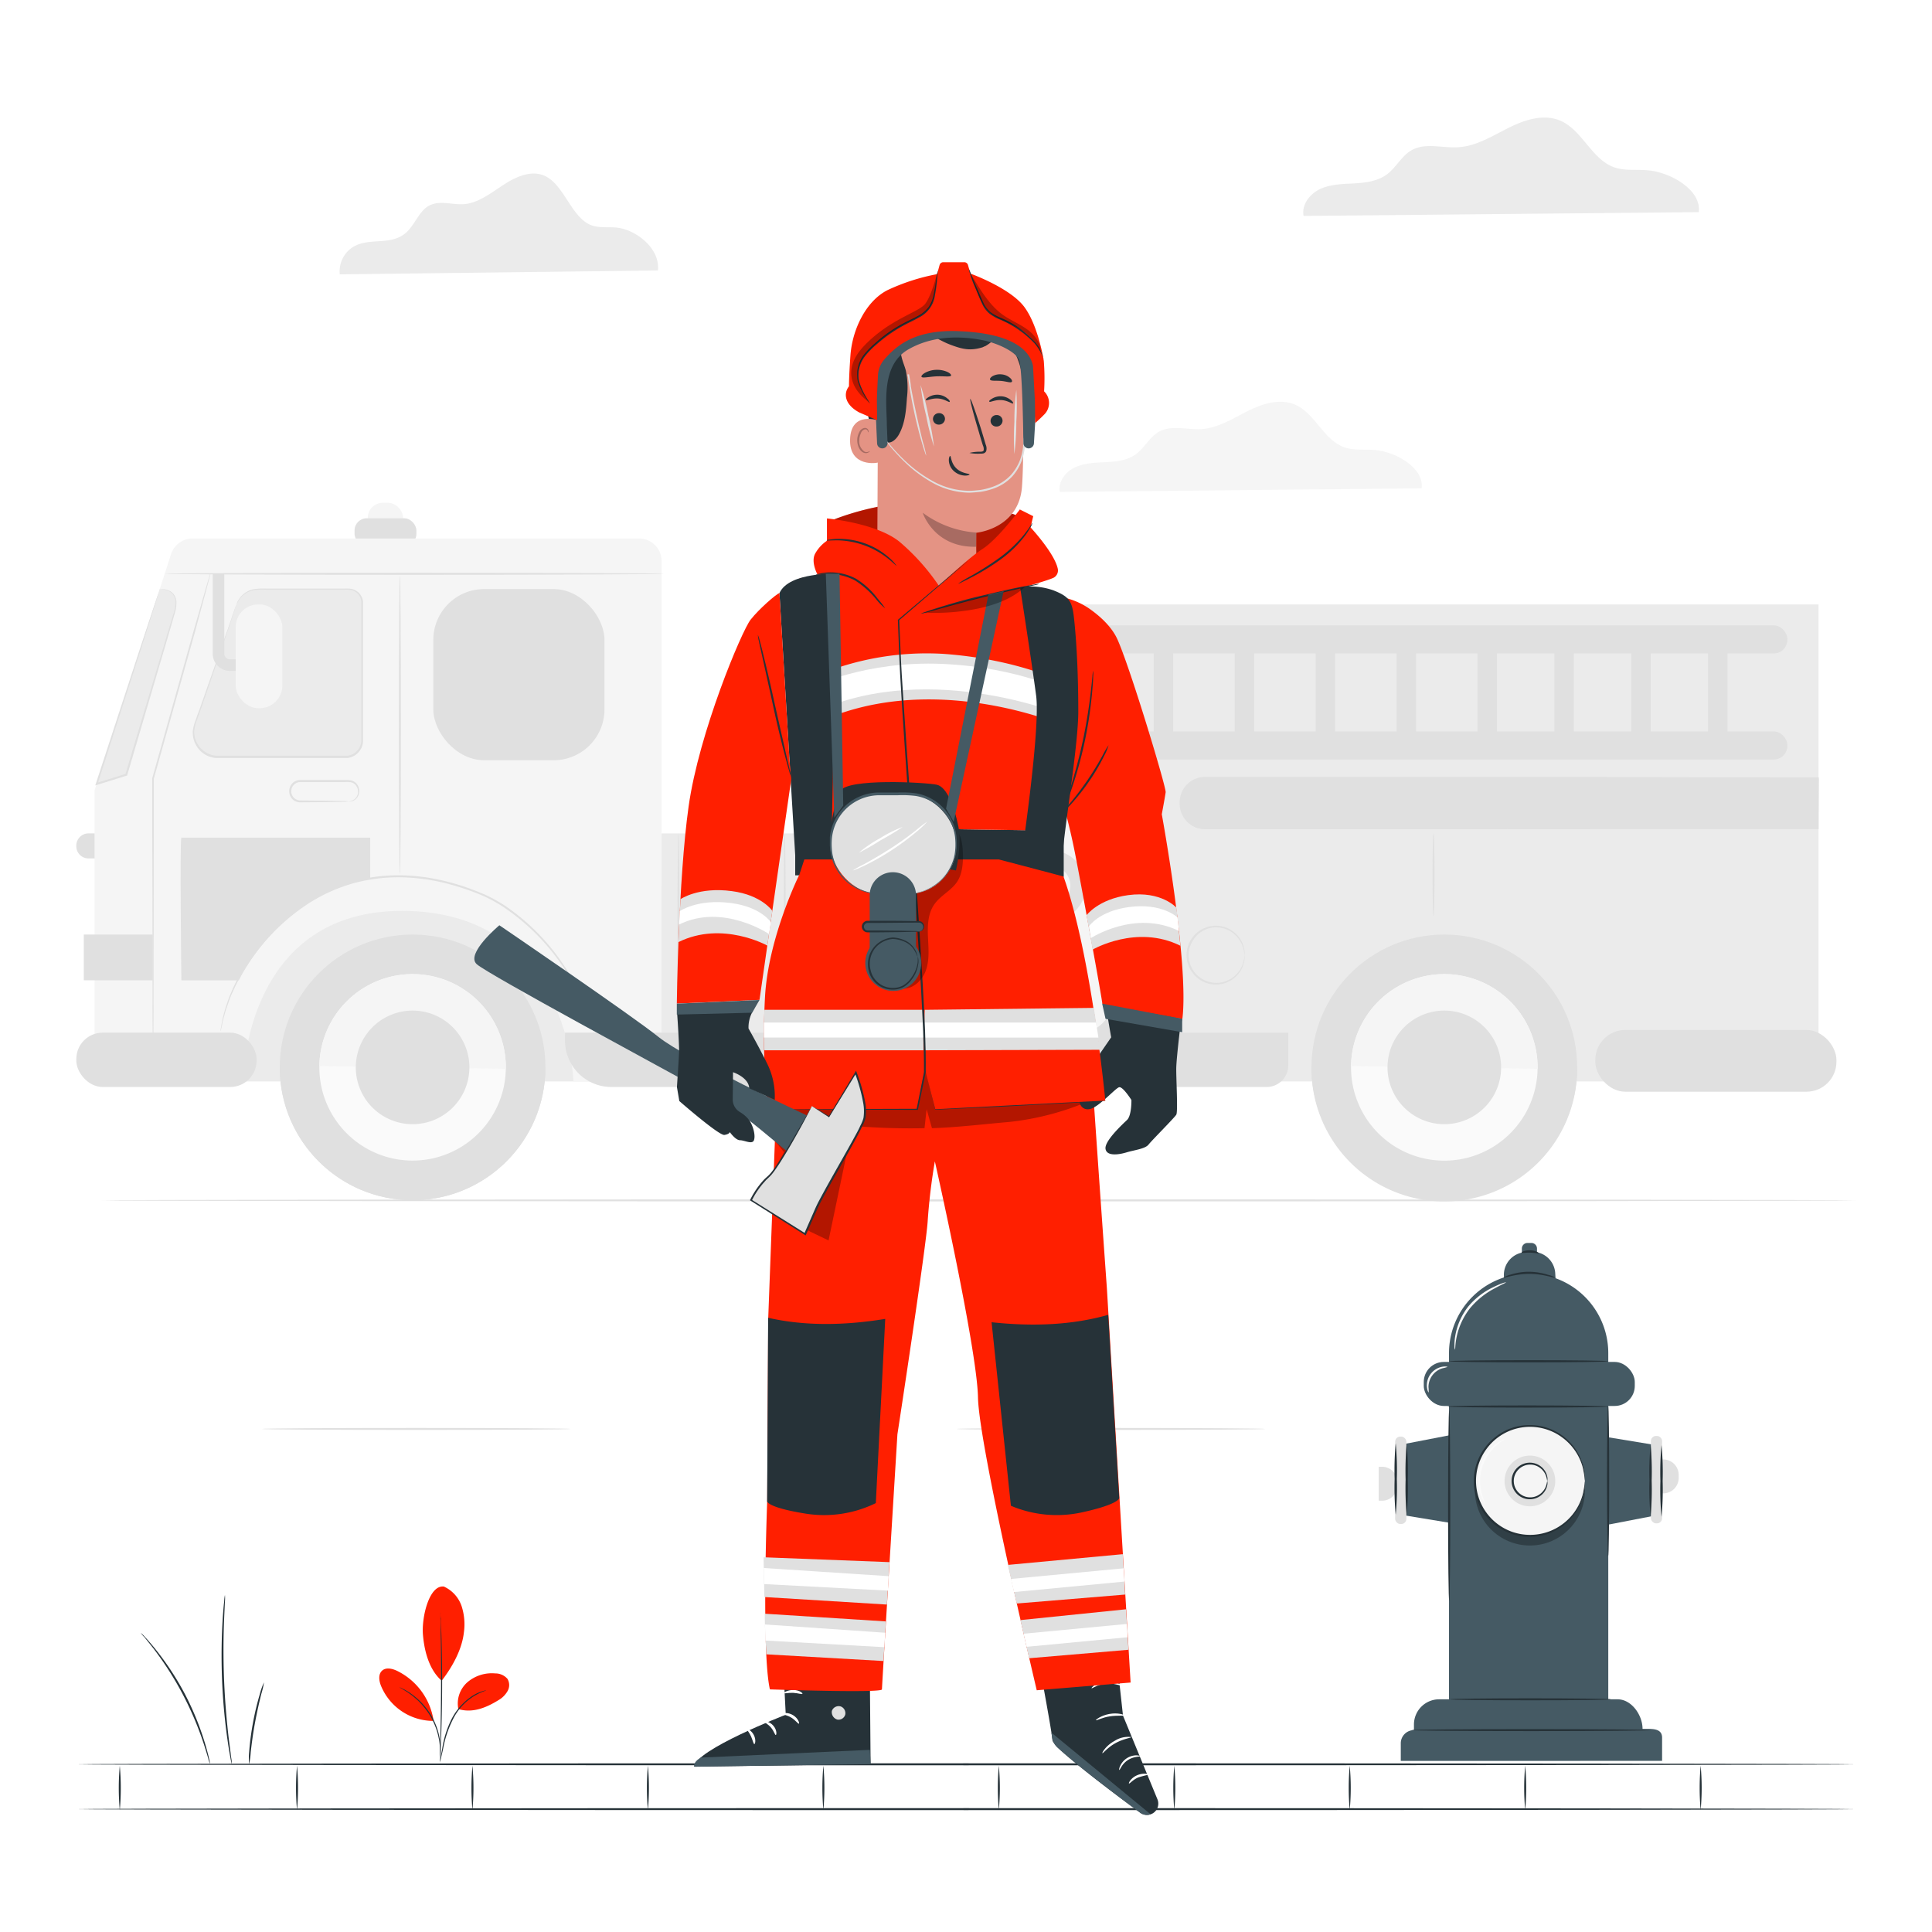 <svg class="animated" id="freepik_stories-firefighter" xmlns="http://www.w3.org/2000/svg" viewBox="0 0 500 500" version="1.1" xmlns:xlink="http://www.w3.org/1999/xlink" xmlns:svgjs="http://svgjs.com/svgjs"><style>svg#freepik_stories-firefighter:not(.animated) .animable {opacity: 0;}svg#freepik_stories-firefighter.animated #freepik--background-complete--inject-39 {animation: 1s 1 forwards ease-in slideRight,1.5s Infinite  linear floating;animation-delay: 0s,1s;}svg#freepik_stories-firefighter.animated #freepik--Floor--inject-39 {animation: 1s 1 forwards cubic-bezier(.36,-0.01,.5,1.38) slideUp;animation-delay: 0s;}svg#freepik_stories-firefighter.animated #freepik--Hydrant--inject-39 {animation: 1s 1 forwards cubic-bezier(.36,-0.01,.5,1.38) fadeIn,1.5s Infinite  linear floating;animation-delay: 0s,1s;}svg#freepik_stories-firefighter.animated #freepik--Plants--inject-39 {animation: 1s 1 forwards ease-in lightSpeedLeft,1.5s Infinite  linear floating;animation-delay: 0s,1s;}svg#freepik_stories-firefighter.animated #freepik--Character--inject-39 {animation: 1s 1 forwards ease-in slideRight,1.5s Infinite  linear heartbeat;animation-delay: 0s,1s;}            @keyframes slideRight {                0% {                    opacity: 0;                    transform: translateX(30px);                }                100% {                    opacity: 1;                    transform: translateX(0);                }            }                    @keyframes floating {                0% {                    opacity: 1;                    transform: translateY(0px);                }                50% {                    transform: translateY(-10px);                }                100% {                    opacity: 1;                    transform: translateY(0px);                }            }                    @keyframes slideUp {                0% {                    opacity: 0;                    transform: translateY(30px);                }                100% {                    opacity: 1;                    transform: inherit;                }            }                    @keyframes fadeIn {                0% {                    opacity: 0;                }                100% {                    opacity: 1;                }            }                    @keyframes lightSpeedLeft {              from {                transform: translate3d(-50%, 0, 0) skewX(20deg);                opacity: 0;              }              60% {                transform: skewX(-10deg);                opacity: 1;              }              80% {                transform: skewX(2deg);              }              to {                opacity: 1;                transform: translate3d(0, 0, 0);              }            }                    @keyframes heartbeat {                0% {                    transform: scale(1);                }                10% {                    transform: scale(1.1);                }                30% {                    transform: scale(1);                }                40% {                    transform: scale(1);                }                50% {                    transform: scale(1.1);                }                60% {                    transform: scale(1);                }                100% {                    transform: scale(1);                }            }        </style><g id="freepik--background-complete--inject-39" class="animable" style="transform-origin: 250.035px 200.245px;"><path d="M439.63,54.9c.79-5.68-7.24-10.36-13.26-10.84-2.88-.24-5.86.2-8.59-.75-5.9-2.05-8.26-9.67-14-12.1-4.31-1.82-9.26-.2-13.43,1.9s-8.3,4.74-13,5c-4.06.26-8.46-1.25-12,.74-2.64,1.47-4,4.52-6.46,6.31s-5.5,2.14-8.45,2.3-6,.19-8.72,1.42-4.92,4.08-4.36,7Z" style="fill: rgb(235, 235, 235); transform-origin: 388.478px 43.15px;" id="elnb34ai30rq" class="animable"></path><path d="M367.92,126.38c.72-5.2-6.63-9.48-12.14-9.93-2.63-.21-5.37.19-7.86-.68-5.4-1.88-7.56-8.86-12.83-11.08-3.94-1.66-8.47-.18-12.29,1.74s-7.6,4.34-11.86,4.62c-3.72.23-7.75-1.14-11,.67-2.42,1.35-3.69,4.14-5.92,5.79s-5,1.95-7.74,2.09-5.51.18-8,1.31-4.51,3.73-4,6.39Z" style="fill: rgb(245, 245, 245); transform-origin: 321.085px 115.635px;" id="elxn3wzsbpuvh" class="animable"></path><path d="M170.27,70c.63-5.82-5.83-10.61-10.68-11.1-2.32-.24-4.72.21-6.92-.76C147.92,56,146,48.2,141.39,45.72c-3.46-1.86-7.45-.21-10.81,1.94s-6.68,4.86-10.44,5.17c-3.26.26-6.81-1.28-9.66.75-2.13,1.51-3.25,4.63-5.21,6.47s-4.42,2.19-6.8,2.35-4.85.2-7,1.46A7.39,7.39,0,0,0,87.94,71Z" style="fill: rgb(235, 235, 235); transform-origin: 129.104px 57.956px;" id="el077gle9ut8hu" class="animable"></path><rect x="95.18" y="130.12" width="9.15" height="8.01" rx="3.89" style="fill: rgb(245, 245, 245); transform-origin: 99.755px 134.125px;" id="el1xaa1yxutqw" class="animable"></rect><rect x="91.76" y="134.13" width="16" height="7.19" rx="3.14" style="fill: rgb(224, 224, 224); transform-origin: 99.76px 137.725px;" id="el640lfoc9obh" class="animable"></rect><path d="M22.9,215.68h5.78a0,0,0,0,1,0,0v6.48a0,0,0,0,1,0,0H22.9A3.15,3.15,0,0,1,19.75,219v-.19A3.15,3.15,0,0,1,22.9,215.68Z" style="fill: rgb(224, 224, 224); transform-origin: 24.215px 218.92px;" id="el756t5mp2bi" class="animable"></path><rect x="30.72" y="229.2" width="431.8" height="50.68" style="fill: rgb(235, 235, 235); transform-origin: 246.62px 254.54px;" id="el5jeqj4qk9wg" class="animable"></rect><path d="M214.5,280.71c-.21.33,114.71-1.29,114.71-1.29s3.09-41.59,43.23-42.28,43.19,41,43.19,41h55V156.42H214.5Z" style="fill: rgb(235, 235, 235); transform-origin: 342.565px 218.587px;" id="elcrvgh0msiu9" class="animable"></path><path d="M44.27,143.41l-19.8,61.11v75.36H62.9S63,235,105.1,235.75s43.31,44.13,43.31,44.13h22.81V145.22a5.85,5.85,0,0,0-5.85-5.86H49.84A5.87,5.87,0,0,0,44.27,143.41Z" style="fill: rgb(245, 245, 245); transform-origin: 97.845px 209.62px;" id="ela0ril2v6hj4" class="animable"></path><path d="M41.34,152.45s5.6-.45,3.94,5.68S32.71,200.5,32.71,200.5L25,202.89Z" style="fill: rgb(235, 235, 235); transform-origin: 35.294px 177.666px;" id="elmiolchf9dpj" class="animable"></path><path d="M41.34,152.45a.93.93,0,0,1-.06.28l-.23.77c-.22.71-.52,1.69-.91,2.94-.81,2.57-2,6.24-3.41,10.77-2.92,9.11-7,21.69-11.48,35.76l-.32-.33,3.67-1.14,4-1.25-.17.17c4.22-14.1,8-26.69,10.71-35.8.68-2.26,1.3-4.3,1.85-6.1a9.29,9.29,0,0,0,.44-2.53,3.53,3.53,0,0,0-.57-2,2.92,2.92,0,0,0-1.3-1.06,4.39,4.39,0,0,0-1.2-.36c-.34-.06-.6-.07-.78-.09a.85.85,0,0,1-.27,0l.27,0a4.92,4.92,0,0,1,.79,0,4.5,4.5,0,0,1,1.25.32,3.17,3.17,0,0,1,1.4,1.08,3.71,3.71,0,0,1,.64,2.13,9.15,9.15,0,0,1-.4,2.6c-.53,1.81-1.12,3.86-1.78,6.13-2.69,9.12-6.4,21.73-10.55,35.85l0,.14-.13,0-4,1.25-3.67,1.14-.48.14.16-.47c4.6-14.1,8.73-26.71,11.71-35.83,1.49-4.5,2.7-8.13,3.54-10.68.42-1.22.74-2.18,1-2.87.11-.31.2-.55.26-.74Z" style="fill: rgb(224, 224, 224); transform-origin: 35.155px 177.855px;" id="elcza8sezeaql" class="animable"></path><path d="M61.17,156.52,50.45,187.41a6.35,6.35,0,0,0,6,8.44h33a4.33,4.33,0,0,0,4.33-4.33V156a3.55,3.55,0,0,0-3.56-3.55H66.89A6.05,6.05,0,0,0,61.17,156.52Z" style="fill: rgb(235, 235, 235); transform-origin: 71.938px 174.15px;" id="ellnywdt2c5re" class="animable"></path><path d="M61.17,156.52a4.52,4.52,0,0,1,.67-1.45,6.07,6.07,0,0,1,3.7-2.57,16.58,16.58,0,0,1,3.31-.18l3.92,0,9.55,0h7a10,10,0,0,1,1.53.06,3.76,3.76,0,0,1,2.59,1.79,3.6,3.6,0,0,1,.51,1.57c0,.57,0,1.08,0,1.62,0,1.08,0,2.17,0,3.28,0,2.22,0,4.5,0,6.84,0,4.68,0,9.6,0,14.69v7.77c0,.66,0,1.3,0,2a4.38,4.38,0,0,1-.62,2,4.63,4.63,0,0,1-3.46,2.24H59.44c-1.18,0-2.31,0-3.48,0a6.57,6.57,0,0,1-3.26-1.15,6.68,6.68,0,0,1-2.81-5.75,10.74,10.74,0,0,1,.78-3c.33-1,.65-1.88,1-2.79.64-1.83,1.26-3.58,1.84-5.25l5.58-15.82L60.6,158l.41-1.11a2.47,2.47,0,0,1,.16-.37,2.54,2.54,0,0,1-.11.39L60.7,158c-.34,1-.83,2.46-1.45,4.32l-5.42,15.87L52,183.49l-1,2.79a10.3,10.3,0,0,0-.73,2.9A6.2,6.2,0,0,0,53,194.53a6.14,6.14,0,0,0,3,1.06c1.11,0,2.29,0,3.45,0l30.44,0a4.1,4.1,0,0,0,3.06-2,4,4,0,0,0,.56-1.77c0-.63,0-1.31,0-2q0-3.95,0-7.77c0-5.09,0-10,0-14.69,0-2.34,0-4.62,0-6.84,0-1.11,0-2.2,0-3.28,0-.53,0-1.09,0-1.58a3.26,3.26,0,0,0-.45-1.39,3.33,3.33,0,0,0-2.29-1.6,10,10,0,0,0-1.46-.06H87.88l-5.56,0-9.55,0-3.92,0a16.83,16.83,0,0,0-3.26.13,6,6,0,0,0-3.66,2.43A10.54,10.54,0,0,0,61.17,156.52Z" style="fill: rgb(224, 224, 224); transform-origin: 71.917px 174.241px;" id="elzqgzil8gcz" class="animable"></path><path d="M171.81,148.49c0,.15-28.92.27-64.58.27s-64.59-.12-64.59-.27,28.91-.26,64.59-.26S171.81,148.35,171.81,148.49Z" style="fill: rgb(224, 224, 224); transform-origin: 107.225px 148.495px;" id="elcf5k9k91lj6" class="animable"></path><path d="M103.49,226.34c-.15,0-.26-17.34-.26-38.73s.11-38.74.26-38.74.26,17.34.26,38.74S103.63,226.34,103.49,226.34Z" style="fill: rgb(224, 224, 224); transform-origin: 103.49px 187.605px;" id="ellrx0x6f3a5h" class="animable"></path><path d="M90.24,207.45a3.42,3.42,0,0,0,1.47-.59,2.44,2.44,0,0,0,.91-1.53,2.62,2.62,0,0,0-.63-2.21,2.33,2.33,0,0,0-1.16-.67,7,7,0,0,0-1.54-.06l-3.53,0-8.09,0a2.39,2.39,0,0,0-.1,4.77l6.59.06,4.45.09a9.22,9.22,0,0,1,1.63.1,9.22,9.22,0,0,1-1.63.1l-4.45.08-6.61.05a2.81,2.81,0,0,1-2.7-2.78,2.94,2.94,0,0,1,.74-2.07,2.85,2.85,0,0,1,2.08-.92l8.09,0,3.53,0a7.63,7.63,0,0,1,1.64.11,2.75,2.75,0,0,1,1.33.81,2.89,2.89,0,0,1,.64,2.52A2.58,2.58,0,0,1,91.83,207a2.41,2.41,0,0,1-1.16.44A1,1,0,0,1,90.24,207.45Z" style="fill: rgb(224, 224, 224); transform-origin: 83.908px 204.752px;" id="el0b1eopxxqumr" class="animable"></path><path d="M39.55,279.88a1.35,1.35,0,0,1,0-.35c0-.25,0-.58,0-1,0-.92,0-2.22,0-3.88,0-3.41-.05-8.29-.08-14.3,0-12.1,0-28.76-.08-47.16,0-4,0-7.93,0-11.69v-.07c4.22-15,7.94-28.28,10.61-37.78,1.35-4.71,2.43-8.49,3.19-11.13.37-1.28.67-2.28.88-3,.09-.32.17-.57.23-.77a1.4,1.4,0,0,1,.1-.26,1,1,0,0,1,0,.27l-.19.79c-.19.72-.46,1.72-.8,3l-3,11.17L39.8,201.55v11.63c0,18.4-.05,35.06-.07,47.16,0,6-.07,10.89-.09,14.3,0,1.66,0,3,0,3.88,0,.43,0,.76,0,1A1.6,1.6,0,0,1,39.55,279.88Z" style="fill: rgb(224, 224, 224); transform-origin: 46.9px 214.185px;" id="elhalvuywu7s4" class="animable"></path><rect x="19.75" y="267.25" width="46.66" height="14.06" rx="6.82" style="fill: rgb(224, 224, 224); transform-origin: 43.08px 274.28px;" id="eljpz9zlymk6" class="animable"></rect><rect x="112.14" y="152.45" width="44.3" height="44.3" rx="13.17" style="fill: rgb(224, 224, 224); transform-origin: 134.29px 174.6px;" id="el2lqqsz9pkir" class="animable"></rect><rect x="171.22" y="215.68" width="48.18" height="52.35" style="fill: rgb(235, 235, 235); transform-origin: 195.31px 241.855px;" id="elmdxknlvly5" class="animable"></rect><rect x="216.88" y="203.83" width="77.93" height="64.21" rx="7.37" style="fill: rgb(224, 224, 224); transform-origin: 255.845px 235.935px;" id="el7h65zzf9zpd" class="animable"></rect><rect x="222.23" y="208.75" width="65.91" height="58.72" rx="9.33" style="fill: rgb(245, 245, 245); transform-origin: 255.185px 238.11px;" id="elmkx82wm9kmf" class="animable"></rect><rect x="231.39" y="223.32" width="5.68" height="13.73" rx="2.76" style="fill: rgb(235, 235, 235); transform-origin: 234.23px 230.185px;" id="elmzfr4qv2puc" class="animable"></rect><rect x="240.94" y="223.32" width="5.68" height="13.73" rx="2.76" style="fill: rgb(235, 235, 235); transform-origin: 243.78px 230.185px;" id="elp6lkqncxxb" class="animable"></rect><rect x="250.49" y="223.32" width="5.68" height="13.73" rx="2.76" style="fill: rgb(235, 235, 235); transform-origin: 253.33px 230.185px;" id="elgtp0n4qxrnv" class="animable"></rect><g id="el9he7bylmet"><circle cx="271.85" cy="229.2" r="9.17" style="fill: rgb(224, 224, 224); transform-origin: 271.85px 229.2px; transform: rotate(-76.77deg);" class="animable" id="elvfrdi7wguki"></circle></g><path d="M241.48,252.89a5.46,5.46,0,1,1-5.45-5.46A5.45,5.45,0,0,1,241.48,252.89Z" style="fill: rgb(224, 224, 224); transform-origin: 236.02px 252.89px;" id="elfchw9r6osem" class="animable"></path><circle cx="253.88" cy="252.89" r="5.46" style="fill: rgb(224, 224, 224); transform-origin: 253.88px 252.89px;" id="el96wozg30ibh" class="animable"></circle><path d="M277.18,252.89a5.46,5.46,0,1,1-5.46-5.46A5.45,5.45,0,0,1,277.18,252.89Z" style="fill: rgb(224, 224, 224); transform-origin: 271.72px 252.89px;" id="eln9s2wwemlrd" class="animable"></path><path d="M277,229.2a5.16,5.16,0,1,1-5.16-5.16A5.16,5.16,0,0,1,277,229.2Z" style="fill: rgb(245, 245, 245); transform-origin: 271.84px 229.2px;" id="elcisooun4c6u" class="animable"></path><path d="M311.83,201.59H470.66a0,0,0,0,1,0,0v13a0,0,0,0,1,0,0H311.83a6.3,6.3,0,0,1-6.3-6.3v-.38A6.3,6.3,0,0,1,311.83,201.59Z" style="fill: rgb(224, 224, 224); transform-origin: 388.095px 208.09px;" id="el2nex98lbxcy" class="animable"></path><path d="M322.08,247.16c-.06,0,0-.66-.33-1.77a7.37,7.37,0,0,0-2.7-3.95,7.2,7.2,0,0,0-6.78-1A7,7,0,0,0,309,243a7.11,7.11,0,0,0,0,8.42,7.13,7.13,0,0,0,3.31,2.5,7.27,7.27,0,0,0,3.75.33,7.33,7.33,0,0,0,5.73-5.26c.3-1.12.27-1.78.33-1.78a2,2,0,0,1,0,.48,6.34,6.34,0,0,1-.17,1.35,7.44,7.44,0,0,1-5.84,5.63,7.57,7.57,0,0,1-7.55-3,7.57,7.57,0,0,1,0-9,7.52,7.52,0,0,1,3.56-2.64,7.5,7.5,0,0,1,7.17,1.14,7.33,7.33,0,0,1,2.66,4.19,6.34,6.34,0,0,1,.17,1.35A1.9,1.9,0,0,1,322.08,247.16Z" style="fill: rgb(224, 224, 224); transform-origin: 314.606px 247.193px;" id="elqs60xxt6ktt" class="animable"></path><rect x="412.86" y="266.56" width="62.41" height="15.97" rx="7.75" style="fill: rgb(224, 224, 224); transform-origin: 444.065px 274.545px;" id="el6fswxmyrp5m" class="animable"></rect><g id="eltrcanrzuuc"><circle cx="373.79" cy="276.24" r="34.38" style="fill: rgb(224, 224, 224); transform-origin: 373.79px 276.24px; transform: rotate(-1.79deg);" class="animable" id="el7cyfkowevhv"></circle></g><path d="M339.42,275.65s0,.06,0,.09a34.38,34.38,0,1,0,68.75,1v-.09Z" style="fill: rgb(224, 224, 224); transform-origin: 373.79px 293.288px;" id="elaygydpfrlyo" class="animable"></path><path d="M349.65,275.89a24.14,24.14,0,1,0,24.49-23.79A24.14,24.14,0,0,0,349.65,275.89Z" style="fill: rgb(250, 250, 250); transform-origin: 373.788px 276.237px;" id="el2x13mpsvnni" class="animable"></path><path d="M374.14,252.1a24.15,24.15,0,0,0-24.49,23.79l48.27.69A24.15,24.15,0,0,0,374.14,252.1Z" style="fill: rgb(245, 245, 245); transform-origin: 373.786px 264.339px;" id="elykhdtwockkd" class="animable"></path><path d="M359.09,276A14.7,14.7,0,1,0,374,261.54,14.71,14.71,0,0,0,359.09,276Z" style="fill: rgb(224, 224, 224); transform-origin: 373.788px 276.239px;" id="elv8qux7tq4hn" class="animable"></path><g id="elif2nrkpqqp"><circle cx="106.78" cy="276.24" r="34.38" style="fill: rgb(224, 224, 224); transform-origin: 106.78px 276.24px; transform: rotate(-1.84deg);" class="animable" id="elk3s61vuzl3c"></circle></g><path d="M72.41,275.65v.09a34.37,34.37,0,1,0,68.74,1,.27.27,0,0,0,0-.09Z" style="fill: rgb(224, 224, 224); transform-origin: 106.78px 293.132px;" id="elkupo3fi9snp" class="animable"></path><path d="M82.65,275.89a24.13,24.13,0,1,0,24.48-23.79A24.13,24.13,0,0,0,82.65,275.89Z" style="fill: rgb(250, 250, 250); transform-origin: 106.778px 276.227px;" id="el5yo6u84bu64" class="animable"></path><path d="M107.13,252.1a24.14,24.14,0,0,0-24.48,23.79l48.26.69A24.13,24.13,0,0,0,107.13,252.1Z" style="fill: rgb(245, 245, 245); transform-origin: 106.781px 264.339px;" id="eluh2i3is9mgr" class="animable"></path><path d="M92.08,276A14.7,14.7,0,1,0,107,261.54,14.71,14.71,0,0,0,92.08,276Z" style="fill: rgb(224, 224, 224); transform-origin: 106.778px 276.238px;" id="elkyg8vto3o2k" class="animable"></path><path d="M146.23,267.25H333.4a0,0,0,0,1,0,0v8.48a5.58,5.58,0,0,1-5.58,5.58H158.22a12,12,0,0,1-12-12v-2.07A0,0,0,0,1,146.23,267.25Z" style="fill: rgb(224, 224, 224); transform-origin: 239.81px 274.275px;" id="el6zehkugqdfw" class="animable"></path><rect x="202.62" y="161.84" width="259.95" height="7.27" rx="3.53" style="fill: rgb(224, 224, 224); transform-origin: 332.595px 165.475px;" id="elsdvu7b2ahz" class="animable"></rect><rect x="202.62" y="189.29" width="259.95" height="7.27" rx="3.53" style="fill: rgb(224, 224, 224); transform-origin: 332.595px 192.925px;" id="elaw899vffup" class="animable"></rect><rect x="214.79" y="165.48" width="5.03" height="24.73" style="fill: rgb(224, 224, 224); transform-origin: 217.305px 177.845px;" id="eljgikkq27akb" class="animable"></rect><rect x="235.74" y="165.48" width="5.03" height="24.73" style="fill: rgb(224, 224, 224); transform-origin: 238.255px 177.845px;" id="elvki9p20qhhg" class="animable"></rect><rect x="256.69" y="165.48" width="5.03" height="24.73" style="fill: rgb(224, 224, 224); transform-origin: 259.205px 177.845px;" id="eluyj4hfh8yqq" class="animable"></rect><rect x="277.64" y="165.48" width="5.03" height="24.73" style="fill: rgb(224, 224, 224); transform-origin: 280.155px 177.845px;" id="eluno51ocfoa" class="animable"></rect><rect x="298.59" y="165.48" width="5.03" height="24.73" style="fill: rgb(224, 224, 224); transform-origin: 301.105px 177.845px;" id="ely27dywp9k1j" class="animable"></rect><rect x="319.54" y="165.48" width="5.03" height="24.73" style="fill: rgb(224, 224, 224); transform-origin: 322.055px 177.845px;" id="eltxs3tizibw" class="animable"></rect><rect x="340.49" y="165.48" width="5.03" height="24.73" style="fill: rgb(224, 224, 224); transform-origin: 343.005px 177.845px;" id="elcqrmw2illam" class="animable"></rect><rect x="361.44" y="165.48" width="5.03" height="24.73" style="fill: rgb(224, 224, 224); transform-origin: 363.955px 177.845px;" id="elcv085m1k8yu" class="animable"></rect><rect x="382.39" y="165.48" width="5.03" height="24.73" style="fill: rgb(224, 224, 224); transform-origin: 384.905px 177.845px;" id="elwpr7qp535hi" class="animable"></rect><rect x="402.28" y="165.48" width="5.03" height="24.73" style="fill: rgb(224, 224, 224); transform-origin: 404.795px 177.845px;" id="eliotsj8ghks" class="animable"></rect><rect x="422.16" y="165.48" width="5.03" height="24.73" style="fill: rgb(224, 224, 224); transform-origin: 424.675px 177.845px;" id="el94o3nrxg6tw" class="animable"></rect><rect x="442.04" y="165.48" width="5.03" height="24.73" style="fill: rgb(224, 224, 224); transform-origin: 444.555px 177.845px;" id="elkn3egx9l4f" class="animable"></rect><path d="M153.88,268s0-.11-.11-.33-.16-.58-.27-1-.25-1-.45-1.62-.46-1.36-.73-2.17-.68-1.7-1.06-2.67-.92-2-1.43-3.1a63.15,63.15,0,0,0-4.27-7.14,56.43,56.43,0,0,0-15.21-15.19,38.7,38.7,0,0,0-5.47-3,64.41,64.41,0,0,0-6.13-2.24,56.83,56.83,0,0,0-6.54-1.64,50.4,50.4,0,0,0-6.9-.8,44.31,44.31,0,0,0-13.56,1.41,43.3,43.3,0,0,0-11.63,5.13,53.91,53.91,0,0,0-19.51,22.21c-.49,1.12-1,2.16-1.32,3.14s-.69,1.89-.93,2.72-.43,1.56-.61,2.21-.24,1.2-.34,1.64-.16.76-.21,1a1.82,1.82,0,0,1-.09.34,1.33,1.33,0,0,1,0-.35c0-.26.09-.6.16-1s.15-1,.29-1.66.35-1.39.56-2.23.57-1.74.89-2.74.82-2.05,1.29-3.18a53,53,0,0,1,4.1-7.29,54,54,0,0,1,15.43-15.21,43.59,43.59,0,0,1,11.74-5.21,44.53,44.53,0,0,1,13.73-1.45,51.29,51.29,0,0,1,7,.82,60.82,60.82,0,0,1,6.61,1.66c2.13.66,4.18,1.45,6.16,2.28a38.64,38.64,0,0,1,5.54,3,56.1,56.1,0,0,1,15.25,15.39,60.61,60.61,0,0,1,4.23,7.21c.5,1.12,1,2.15,1.4,3.13s.75,1.88,1,2.7l.69,2.2c.18.64.29,1.19.4,1.63s.17.76.22,1A1.45,1.45,0,0,1,153.88,268Z" style="fill: rgb(224, 224, 224); transform-origin: 105.489px 247.262px;" id="elfk6tzqfzope" class="animable"></path><path d="M61,173.63H59.5a4.45,4.45,0,0,1-4.45-4.45V148.49h3v20.69a1.45,1.45,0,0,0,1.45,1.45H61Z" style="fill: rgb(224, 224, 224); transform-origin: 58.025px 161.06px;" id="elzky7lowcr2m" class="animable"></path><rect x="21.69" y="241.86" width="17.86" height="11.84" style="fill: rgb(224, 224, 224); transform-origin: 30.62px 247.78px;" id="elh1us2mbb6n" class="animable"></rect><path d="M46.94,216.79c-.43.43,0,36.91,0,36.91H61.81s10.41-22.32,34-26.27V216.79Z" style="fill: rgb(224, 224, 224); transform-origin: 71.279px 235.245px;" id="els41qe4j27ks" class="animable"></path><rect x="61" y="156.42" width="12.06" height="26.86" rx="5.85" style="fill: rgb(245, 245, 245); transform-origin: 67.03px 169.85px;" id="el7jxbznpvizt" class="animable"></rect><path d="M175.58,266.92c-.14,0-.26-11.48-.26-25.64s.12-25.65.26-25.65.26,11.48.26,25.65S175.73,266.92,175.58,266.92Z" style="fill: rgb(224, 224, 224); transform-origin: 175.58px 241.275px;" id="eldyxeggicekw" class="animable"></path><path d="M184.75,266.92c-.14,0-.26-11.48-.26-25.64s.12-25.65.26-25.65.26,11.48.26,25.65S184.89,266.92,184.75,266.92Z" style="fill: rgb(224, 224, 224); transform-origin: 184.75px 241.275px;" id="elrozb11qbahq" class="animable"></path><path d="M193.92,266.92c-.15,0-.26-11.48-.26-25.64s.11-25.65.26-25.65.26,11.48.26,25.65S194.06,266.92,193.92,266.92Z" style="fill: rgb(224, 224, 224); transform-origin: 193.92px 241.275px;" id="eln6bgjs5pj3l" class="animable"></path><path d="M203.09,266.92c-.15,0-.26-11.48-.26-25.64s.11-25.65.26-25.65.26,11.48.26,25.65S203.23,266.92,203.09,266.92Z" style="fill: rgb(224, 224, 224); transform-origin: 203.09px 241.275px;" id="eltvfaipo9k0a" class="animable"></path><path d="M212.25,266.92c-.14,0-.26-11.48-.26-25.64s.12-25.65.26-25.65.26,11.48.26,25.65S212.4,266.92,212.25,266.92Z" style="fill: rgb(224, 224, 224); transform-origin: 212.25px 241.275px;" id="elrum4hqt9usr" class="animable"></path><circle cx="234.16" cy="216.83" r="1.87" style="fill: rgb(224, 224, 224); transform-origin: 234.16px 216.83px;" id="eluqqtbfbuoi" class="animable"></circle><circle cx="239.3" cy="216.83" r="1.87" style="fill: rgb(224, 224, 224); transform-origin: 239.3px 216.83px;" id="el937v6cvnhyn" class="animable"></circle><path d="M246.31,216.83a1.87,1.87,0,1,1-1.87-1.87A1.87,1.87,0,0,1,246.31,216.83Z" style="fill: rgb(224, 224, 224); transform-origin: 244.44px 216.83px;" id="el3ak0luttisb" class="animable"></path><path d="M371,237.08c-.15,0-.26-4.8-.26-10.71s.11-10.7.26-10.7.26,4.79.26,10.7S371.11,237.08,371,237.08Z" style="fill: rgb(224, 224, 224); transform-origin: 371px 226.375px;" id="ellqtatl1eh9" class="animable"></path><path d="M470.66,214.57s0-.29,0-.86,0-1.4,0-2.49c0-2.19,0-5.42-.05-9.63l.1.1-63.28.12-46.34,0H311.69a6,6,0,0,0-3.11.95,6.07,6.07,0,0,0-2.54,3.4,6.44,6.44,0,0,0-.24,2.15,5.77,5.77,0,0,0,.41,2.1,6,6,0,0,0,4.8,3.79,19.5,19.5,0,0,0,2.18.06h17.4l32.88,0,55.72.07,37.62.08,10.25,0,2.67,0,.93,0-.89,0-2.64,0-10.19,0-37.56.08-55.79.07-33,0H313.19a19.05,19.05,0,0,1-2.25-.07,6.31,6.31,0,0,1-2.19-.7,6.59,6.59,0,0,1-3-3.41,6.13,6.13,0,0,1-.45-2.28,6.76,6.76,0,0,1,.26-2.31,6.55,6.55,0,0,1,6.14-4.72H361l46.34,0,63.28.12h.09v.09c0,4.23,0,7.48-.05,9.69,0,1.08,0,1.9,0,2.47S470.66,214.57,470.66,214.57Z" style="fill: rgb(224, 224, 224); transform-origin: 387.999px 207.82px;" id="elqvj3b0xm9d" class="animable"></path><path d="M480.32,310.66c0,.15-101.64.26-227,.26s-227-.11-227-.26,101.61-.26,227-.26S480.32,310.52,480.32,310.66Z" style="fill: rgb(224, 224, 224); transform-origin: 253.32px 310.66px;" id="el5fgx4jxx4is" class="animable"></path><path d="M147.76,369.81c0,.15-17.91.26-40,.26s-40-.11-40-.26,17.91-.26,40-.26S147.76,369.67,147.76,369.81Z" style="fill: rgb(224, 224, 224); transform-origin: 107.76px 369.81px;" id="el4qudvdhl2x" class="animable"></path><path d="M327.5,369.81c0,.15-17.91.26-40,.26s-40-.11-40-.26,17.91-.26,40-.26S327.5,369.67,327.5,369.81Z" style="fill: rgb(224, 224, 224); transform-origin: 287.5px 369.81px;" id="elhvi84ifeslw" class="animable"></path></g><g id="freepik--Floor--inject-39" class="animable" style="transform-origin: 250px 462.41px;"><path d="M480.14,456.6c0,.15-103,.26-230.13.26s-230.15-.11-230.15-.26,103-.26,230.15-.26S480.14,456.46,480.14,456.6Z" style="fill: rgb(38, 50, 56); transform-origin: 250px 456.6px;" id="el70pkoiglkwv" class="animable"></path><path d="M480.14,468.2c0,.14-103,.26-230.13.26s-230.15-.12-230.15-.26,103-.26,230.15-.26S480.14,468.05,480.14,468.2Z" style="fill: rgb(38, 50, 56); transform-origin: 250px 468.2px;" id="el9meer1t9kna" class="animable"></path><path d="M76.87,468.44a63.49,63.49,0,0,1,0-11.48,63.49,63.49,0,0,1,0,11.48Z" style="fill: rgb(38, 50, 56); transform-origin: 76.87px 462.7px;" id="el830815orlqs" class="animable"></path><path d="M122.27,468.44a63.49,63.49,0,0,1,0-11.48,63.49,63.49,0,0,1,0,11.48Z" style="fill: rgb(38, 50, 56); transform-origin: 122.27px 462.7px;" id="ell082ry0ca59" class="animable"></path><path d="M167.68,468.44a63.49,63.49,0,0,1,0-11.48,63.49,63.49,0,0,1,0,11.48Z" style="fill: rgb(38, 50, 56); transform-origin: 167.68px 462.7px;" id="elbjxvshz6vrq" class="animable"></path><path d="M213.09,468.44a63.49,63.49,0,0,1,0-11.48,63.49,63.49,0,0,1,0,11.48Z" style="fill: rgb(38, 50, 56); transform-origin: 213.09px 462.7px;" id="elf8arlixja3j" class="animable"></path><path d="M258.5,468.44a63.49,63.49,0,0,1,0-11.48,63.49,63.49,0,0,1,0,11.48Z" style="fill: rgb(38, 50, 56); transform-origin: 258.5px 462.7px;" id="elv8ldfbra449" class="animable"></path><path d="M303.91,468.44a63.49,63.49,0,0,1,0-11.48,63.49,63.49,0,0,1,0,11.48Z" style="fill: rgb(38, 50, 56); transform-origin: 303.91px 462.7px;" id="elrsb8vmwxa4d" class="animable"></path><path d="M349.31,468.44a63.49,63.49,0,0,1,0-11.48,63.49,63.49,0,0,1,0,11.48Z" style="fill: rgb(38, 50, 56); transform-origin: 349.31px 462.7px;" id="el7v6oz49cda" class="animable"></path><path d="M394.72,468.44a63.49,63.49,0,0,1,0-11.48,63.49,63.49,0,0,1,0,11.48Z" style="fill: rgb(38, 50, 56); transform-origin: 394.72px 462.7px;" id="el1qkfut18pcp" class="animable"></path><path d="M440.13,468.44a63.49,63.49,0,0,1,0-11.48,63.49,63.49,0,0,1,0,11.48Z" style="fill: rgb(38, 50, 56); transform-origin: 440.13px 462.7px;" id="eljoimzxsn41" class="animable"></path><path d="M31,468.44A63.49,63.49,0,0,1,31,457a63.49,63.49,0,0,1,0,11.48Z" style="fill: rgb(38, 50, 56); transform-origin: 31.001px 462.74px;" id="eloneqdsomhl" class="animable"></path></g><g id="freepik--Hydrant--inject-39" class="animable" style="transform-origin: 395.625px 388.7px;"><polygon points="416.18 371.96 427.66 373.85 427.66 392.36 416.18 394.58 416.18 371.96" style="fill: rgb(69, 90, 100); transform-origin: 421.92px 383.27px;" id="elvn3jen97jt" class="animable"></polygon><rect x="427.25" y="371.62" width="2.91" height="22.62" rx="1.33" style="fill: rgb(224, 224, 224); transform-origin: 428.705px 382.93px;" id="els8t6em291jq" class="animable"></rect><path d="M429.58,377.7h.86a4,4,0,0,1,4,4v.78a4,4,0,0,1-4,4h-.86a0,0,0,0,1,0,0V377.7A0,0,0,0,1,429.58,377.7Z" style="fill: rgb(224, 224, 224); transform-origin: 432.01px 382.09px;" id="el3hr2uqn6mhu" class="animable"></path><path d="M427.17,392.43a74.37,74.37,0,0,1-.29-9.27,74.37,74.37,0,0,1,.29-9.27,75.66,75.66,0,0,1,.28,9.27A75.66,75.66,0,0,1,427.17,392.43Z" style="fill: rgb(38, 50, 56); transform-origin: 427.165px 383.16px;" id="el6zhwzwva7wk" class="animable"></path><path d="M430,392.56a74.37,74.37,0,0,1-.29-9.27A74.47,74.47,0,0,1,430,374a74.47,74.47,0,0,1,.29,9.28A74.37,74.37,0,0,1,430,392.56Z" style="fill: rgb(38, 50, 56); transform-origin: 430px 383.28px;" id="elq9tau6lf39" class="animable"></path><path d="M375,444.2v-94a20.61,20.61,0,0,1,20.61-20.61h0a20.61,20.61,0,0,1,20.61,20.61v94Z" style="fill: rgb(69, 90, 100); transform-origin: 395.61px 386.895px;" id="elz0efgca7kv" class="animable"></path><rect x="368.47" y="352.47" width="54.61" height="11.39" rx="5.19" style="fill: rgb(69, 90, 100); transform-origin: 395.775px 358.165px;" id="el9qgthrh2hn" class="animable"></rect><path d="M389.21,331.11l0-.82a5.91,5.91,0,0,1,5.54-6.24l1.61-.08a5.9,5.9,0,0,1,6.14,5.65l.08,1.41Z" style="fill: rgb(69, 90, 100); transform-origin: 395.89px 327.537px;" id="ellgpkis99h5q" class="animable"></path><path d="M395.33,321.68h1a1.44,1.44,0,0,1,1.44,1.44V325a0,0,0,0,1,0,0h-3.91a0,0,0,0,1,0,0v-1.86A1.44,1.44,0,0,1,395.33,321.68Z" style="fill: rgb(69, 90, 100); transform-origin: 395.815px 323.34px;" id="elew8mz7oee3" class="animable"></path><path d="M416.18,352.29c0,.16-9.21.29-20.57.29s-20.57-.13-20.57-.29,9.21-.28,20.57-.28S416.18,352.13,416.18,352.29Z" style="fill: rgb(38, 50, 56); transform-origin: 395.61px 352.295px;" id="eldtm23803j4d" class="animable"></path><path d="M389.78,331.87c0,.09-1.18.58-3,1.58a20.76,20.76,0,0,0-6.32,5.1A18.05,18.05,0,0,0,377,345.9c-.45,2.05-.35,3.38-.45,3.38a2.48,2.48,0,0,1-.13-.93,12.72,12.72,0,0,1,.18-2.53,17,17,0,0,1,3.33-7.63,19.08,19.08,0,0,1,6.59-5.1,23.64,23.64,0,0,1,2.33-1A3.18,3.18,0,0,1,389.78,331.87Z" style="fill: rgb(250, 250, 250); transform-origin: 383.097px 340.575px;" id="ellqdpvdx5y9n" class="animable"></path><path d="M402.54,330.68c-.06.2-3-1-6.74-1s-6.67,1.18-6.73,1a6,6,0,0,1,1.87-.81,15.55,15.55,0,0,1,4.87-.74,16.92,16.92,0,0,1,4.86.8A5.91,5.91,0,0,1,402.54,330.68Z" style="fill: rgb(38, 50, 56); transform-origin: 395.805px 329.916px;" id="ele1ue2nvpitb" class="animable"></path><path d="M398.21,324.33c-.06.16-1-.12-2.21-.15s-2.16.2-2.21,0,.91-.65,2.23-.61S398.28,324.2,398.21,324.33Z" style="fill: rgb(38, 50, 56); transform-origin: 396.001px 323.973px;" id="elapdggbwocz" class="animable"></path><g id="elhmtqt389tcw"><g style="opacity: 0.3; transform-origin: 395.94px 385.74px;" class="animable" id="el77ne1mgxut"><g id="elqfxls16o11"><circle cx="395.94" cy="385.74" r="14.24" class="animable" style="transform-origin: 395.94px 385.74px; transform: rotate(-67.7deg);" id="elqj5vsgb2nc8"></circle></g></g></g><g id="eljbnsx9im8kp"><circle cx="395.94" cy="383.27" r="14.24" style="fill: rgb(245, 245, 245); transform-origin: 395.94px 383.27px; transform: rotate(-84.33deg);" class="animable" id="el39ov5g15j08"></circle></g><path d="M410.18,383.27a26.26,26.26,0,0,0-.55-3.45,14.21,14.21,0,0,0-5.2-7.71,14,14,0,0,0-13.25-2A13.94,13.94,0,0,0,384.7,375a13.91,13.91,0,0,0,0,16.5,14.05,14.05,0,0,0,6.48,4.88,14.11,14.11,0,0,0,18.45-9.68,26,26,0,0,0,.55-3.45,5.71,5.71,0,0,1,0,.91,6.85,6.85,0,0,1-.08,1.11,9.9,9.9,0,0,1-.27,1.49,14.13,14.13,0,0,1-5.16,8A14.37,14.37,0,0,1,391,396.89a14.36,14.36,0,0,1-6.75-5,14.42,14.42,0,0,1,0-17.16,14,14,0,0,1,3.07-3.08,13.63,13.63,0,0,1,3.68-2,14.52,14.52,0,0,1,7.61-.6,14.32,14.32,0,0,1,11.23,10.72,9.68,9.68,0,0,1,.27,1.49,6.67,6.67,0,0,1,.08,1.1A5.71,5.71,0,0,1,410.18,383.27Z" style="fill: rgb(38, 50, 56); transform-origin: 395.812px 383.273px;" id="elg0olt3erdrw" class="animable"></path><path d="M401.78,380.28a6.56,6.56,0,1,1-8.83-2.85A6.56,6.56,0,0,1,401.78,380.28Z" style="fill: rgb(224, 224, 224); transform-origin: 395.94px 383.269px;" id="elkkfjskrauv8" class="animable"></path><path d="M400.43,383.27a4.49,4.49,0,1,1-4.49-4.49A4.49,4.49,0,0,1,400.43,383.27Z" style="fill: rgb(245, 245, 245); transform-origin: 395.94px 383.27px;" id="ele6rdhyc1ykh" class="animable"></path><path d="M400.43,383.27c-.05,0-.05-.4-.25-1.07a4.42,4.42,0,0,0-1.65-2.33,4.24,4.24,0,1,0,0,6.81,4.43,4.43,0,0,0,1.65-2.34c.2-.67.2-1.07.25-1.07a2.53,2.53,0,0,1,0,1.13,4.52,4.52,0,0,1-1.62,2.6,4.68,4.68,0,0,1-4.46.74,4.74,4.74,0,0,1,0-8.93,4.68,4.68,0,0,1,4.46.73,4.51,4.51,0,0,1,1.62,2.61A2.49,2.49,0,0,1,400.43,383.27Z" style="fill: rgb(38, 50, 56); transform-origin: 395.847px 383.273px;" id="eltxhgf0n7gm" class="animable"></path><path d="M416.18,364c0,.16-9.31.29-20.78.29s-20.78-.13-20.78-.29,9.3-.28,20.78-.28S416.18,363.86,416.18,364Z" style="fill: rgb(38, 50, 56); transform-origin: 395.4px 364.005px;" id="elksqn2yzubu" class="animable"></path><path d="M374.62,353.76a11.92,11.92,0,0,1-1.34.36,5.07,5.07,0,0,0-3.59,4.86,10.27,10.27,0,0,1,.05,1.39c-.06,0-.36-.47-.45-1.38a4.89,4.89,0,0,1,3.88-5.26C374.07,353.55,374.63,353.7,374.62,353.76Z" style="fill: rgb(250, 250, 250); transform-origin: 371.944px 357.007px;" id="ely8s2xi9j7bo" class="animable"></path><path d="M389.35,372.49c0,.09-.94.58-2.23,1.75a12.19,12.19,0,0,0-3.63,12.29c.44,1.68,1,2.63.91,2.68s-.2-.2-.45-.63a9.53,9.53,0,0,1-.85-1.94,11.7,11.7,0,0,1,3.76-12.7,9.91,9.91,0,0,1,1.76-1.17A2,2,0,0,1,389.35,372.49Z" style="fill: rgb(250, 250, 250); transform-origin: 385.939px 380.853px;" id="elja1ivtflw9r" class="animable"></path><path d="M416.18,402.78c-.16,0-.29-8.74-.29-19.51s.13-19.5.29-19.5.28,8.73.28,19.5S416.34,402.78,416.18,402.78Z" style="fill: rgb(38, 50, 56); transform-origin: 416.175px 383.275px;" id="el75psd8rzw2s" class="animable"></path><path d="M362.52,455.72v-4.55a3.42,3.42,0,0,1,3.41-3.42h0v-1.46a6.52,6.52,0,0,1,6.51-6.51h46.19c3.6,0,6.46,4.06,6.46,7.66h1.64c1.89,0,3.42.38,3.42,2.27v6Z" style="fill: rgb(69, 90, 100); transform-origin: 396.335px 447.75px;" id="el5813dfyvg74" class="animable"></path><polygon points="375.05 394.08 363.56 392.19 363.56 373.68 375.05 371.46 375.05 394.08" style="fill: rgb(69, 90, 100); transform-origin: 369.305px 382.77px;" id="elrmy740nskk" class="animable"></polygon><g id="el3niimrh8pi6"><rect x="361.06" y="371.79" width="2.91" height="22.62" rx="1.33" style="fill: rgb(224, 224, 224); transform-origin: 362.515px 383.1px; transform: rotate(180deg);" class="animable" id="elomusquab1mr"></rect></g><g id="elr70r31ly21s"><path d="M356.81,379.6h.86a4,4,0,0,1,4,4v.78a4,4,0,0,1-4,4h-.86a0,0,0,0,1,0,0V379.6A0,0,0,0,1,356.81,379.6Z" style="fill: rgb(224, 224, 224); transform-origin: 359.24px 383.99px; transform: rotate(180deg);" class="animable" id="el0y1bp960nlvf"></path></g><path d="M364.05,373.61a74.37,74.37,0,0,1,.29,9.27,74.37,74.37,0,0,1-.29,9.27,78.14,78.14,0,0,1-.28-9.27A78.14,78.14,0,0,1,364.05,373.61Z" style="fill: rgb(38, 50, 56); transform-origin: 364.056px 382.88px;" id="eln80kxd38ahh" class="animable"></path><path d="M361.21,373.48a74.37,74.37,0,0,1,.29,9.27,74.47,74.47,0,0,1-.29,9.28,75.76,75.76,0,0,1-.28-9.28A75.66,75.66,0,0,1,361.21,373.48Z" style="fill: rgb(38, 50, 56); transform-origin: 361.215px 382.755px;" id="els948a8mboba" class="animable"></path><path d="M375.05,414.28c-.16,0-.29-11-.29-24.65s.13-24.65.29-24.65.28,11,.28,24.65S375.21,414.28,375.05,414.28Z" style="fill: rgb(38, 50, 56); transform-origin: 375.045px 389.63px;" id="elvvr90r9pwxf" class="animable"></path><path d="M416.92,439.78c0,.15-9.33.26-20.84.26s-20.84-.11-20.84-.26,9.33-.26,20.84-.26S416.92,439.64,416.92,439.78Z" style="fill: rgb(38, 50, 56); transform-origin: 396.08px 439.78px;" id="elvzbav5nee28" class="animable"></path><path d="M427.3,447.75c0,.15-13.87.26-31,.26s-31-.11-31-.26,13.86-.26,31-.26S427.3,447.61,427.3,447.75Z" style="fill: rgb(38, 50, 56); transform-origin: 396.3px 447.75px;" id="elahu5ye7iwt" class="animable"></path></g><g id="freepik--Plants--inject-39" class="animable" style="transform-origin: 84.106px 433.6px;"><path d="M36.44,422.58a9.39,9.39,0,0,1,1.08,1.08c.68.71,1.62,1.79,2.72,3.16a72.65,72.65,0,0,1,7.55,11.48A73.81,73.81,0,0,1,53,451c.51,1.69.87,3.06,1.08,4a9.71,9.71,0,0,1,.28,1.5,7.5,7.5,0,0,1-.48-1.45c-.26-.95-.68-2.3-1.23-4a84.66,84.66,0,0,0-5.36-12.58A84.76,84.76,0,0,0,40,427c-1.06-1.39-2-2.5-2.58-3.25A7.11,7.11,0,0,1,36.44,422.58Z" style="fill: rgb(38, 50, 56); transform-origin: 45.4px 439.54px;" id="elijvboe8bqsi" class="animable"></path><path d="M58.21,412.78a9.55,9.55,0,0,1,0,1.73c-.06,1.2-.13,2.78-.22,4.7-.16,4-.24,9.46,0,15.51s.77,11.52,1.24,15.46c.25,1.9.45,3.48.6,4.67a10.7,10.7,0,0,1,.17,1.72,11.51,11.51,0,0,1-.37-1.69c-.22-1.09-.48-2.68-.76-4.65a153.47,153.47,0,0,1-1.4-15.49c-.24-6.07-.1-11.57.15-15.55.13-2,.26-3.59.39-4.69A13.34,13.34,0,0,1,58.21,412.78Z" style="fill: rgb(38, 50, 56); transform-origin: 58.673px 434.675px;" id="eldenmfgo1l2t" class="animable"></path><path d="M68.32,435.4a22,22,0,0,1-.72,3.08c-.47,1.89-1.08,4.51-1.62,7.44s-.87,5.6-1.09,7.53a23.16,23.16,0,0,1-.41,3.14,16,16,0,0,1,0-3.17,70.52,70.52,0,0,1,1-7.59,69.72,69.72,0,0,1,1.78-7.45A16.6,16.6,0,0,1,68.32,435.4Z" style="fill: rgb(38, 50, 56); transform-origin: 66.361px 445.995px;" id="elvra90pm0ck" class="animable"></path><path d="M115,410.66a8.58,8.58,0,0,1,4.46,5,15.22,15.22,0,0,1,.59,6.84c-.5,4.44-3,8.92-5.74,12.47-3.74-3.26-4.6-8.95-4.85-11.87-.4-4.6,1.66-13.17,5.54-12.48" style="fill: #FF1F00; transform-origin: 114.806px 422.775px;" id="elhqfsdh1eb4h" class="animable"></path><path d="M118.62,442.33a7.34,7.34,0,0,1,2.38-7,9.73,9.73,0,0,1,7.18-2.25,4.11,4.11,0,0,1,3.16,1.42,3.14,3.14,0,0,1,0,3.18A6.3,6.3,0,0,1,129,440c-3.24,2-6.74,3.4-10.41,2.3" style="fill: #FF1F00; transform-origin: 125.123px 437.862px;" id="el0gtzxeq0m0tl" class="animable"></path><path d="M113.83,455.94A5.39,5.39,0,0,1,114,455c.11-.64.26-1.47.45-2.47a25.78,25.78,0,0,1,2.54-7.87,15.71,15.71,0,0,1,5.65-6,10.3,10.3,0,0,1,2.3-1,6.54,6.54,0,0,1,.67-.17.71.71,0,0,1,.24,0,14.56,14.56,0,0,0-8.58,7.38,27.63,27.63,0,0,0-2.6,7.76c-.23,1-.41,1.87-.55,2.45A4.7,4.7,0,0,1,113.83,455.94Z" style="fill: rgb(38, 50, 56); transform-origin: 119.84px 446.71px;" id="el9ysoicrc98f" class="animable"></path><path d="M114,417.32a1.87,1.87,0,0,1,0,.4c0,.29,0,.67.07,1.14,0,1,.11,2.43.16,4.21.12,3.56.21,8.47.19,13.9s-.16,10.35-.31,13.9c-.07,1.78-.14,3.22-.2,4.21,0,.47-.06.85-.08,1.14a1.73,1.73,0,0,1,0,.4,2.47,2.47,0,0,1,0-.4c0-.29,0-.67,0-1.14,0-1,.06-2.47.11-4.21.08-3.56.18-8.47.2-13.9s0-10.34-.08-13.89c0-1.75,0-3.18-.07-4.21,0-.47,0-.85,0-1.15A3.15,3.15,0,0,1,114,417.32Z" style="fill: rgb(38, 50, 56); transform-origin: 114.122px 436.97px;" id="ellr6tduapfc" class="animable"></path><path d="M112.16,445a17.17,17.17,0,0,0-9.37-12.57c-1.25-.6-2.88-1-3.91-.06s-.8,2.6-.29,3.89a14.65,14.65,0,0,0,13.48,9.11" style="fill: #FF1F00; transform-origin: 105.159px 438.59px;" id="elk0ufqsqltp" class="animable"></path><path d="M103.39,436.67a4,4,0,0,1,.79.35,8,8,0,0,1,.9.47c.34.21.74.42,1.14.72a15.88,15.88,0,0,1,1.31,1c.46.36.91.8,1.39,1.26a19.9,19.9,0,0,1,2.64,3.39,18.87,18.87,0,0,1,1.73,3.94,15.43,15.43,0,0,1,.44,1.82,13.12,13.12,0,0,1,.23,1.62,13.34,13.34,0,0,1,.06,1.35,7.83,7.83,0,0,1,0,1,3.52,3.52,0,0,1-.1.86c-.07,0,.06-1.23-.16-3.2a15.39,15.39,0,0,0-.26-1.59,18.2,18.2,0,0,0-.46-1.79,19.58,19.58,0,0,0-1.73-3.85,20.14,20.14,0,0,0-2.58-3.35,15.55,15.55,0,0,0-1.35-1.26,14.44,14.44,0,0,0-1.26-1C104.48,437.25,103.36,436.73,103.39,436.67Z" style="fill: rgb(38, 50, 56); transform-origin: 108.713px 445.56px;" id="el44oz5nz67po" class="animable"></path></g><g id="freepik--Character--inject-39" class="animable animator-active" style="transform-origin: 214.52px 268.781px;"><path d="M202.16,420.27l1.19,23.5s-23.48,9.1-23.68,13.46l45.64-.67L225,419.87Z" style="fill: rgb(38, 50, 56); transform-origin: 202.49px 438.55px;" id="elzji9dnep4q" class="animable"></path><path d="M217.44,441.58a1.87,1.87,0,0,1,1.32,2.11,1.8,1.8,0,0,1-2.08,1.33,2,2,0,0,1-1.39-2.24,1.86,1.86,0,0,1,2.32-1.14" style="fill: rgb(224, 224, 224); transform-origin: 217.025px 443.301px;" id="el3ffaep6jx7a" class="animable"></path><path d="M225.31,456.56l-.18-3.7-43.69,2s-2,.91-1.77,2.34Z" style="fill: rgb(69, 90, 100); transform-origin: 202.481px 455.03px;" id="elyu2oj4riii" class="animable"></path><path d="M202.61,443.55c0,.22,1.13.3,2.23,1s1.71,1.63,1.91,1.54-.14-1.37-1.5-2.2S202.56,443.34,202.61,443.55Z" style="fill: rgb(255, 255, 255); transform-origin: 204.706px 444.713px;" id="elfk0upbs9pk7" class="animable"></path><path d="M197.85,445.6c0,.21.93.58,1.7,1.51s1,1.92,1.22,1.91.35-1.27-.63-2.41S197.85,445.38,197.85,445.6Z" style="fill: rgb(255, 255, 255); transform-origin: 199.388px 447.262px;" id="ellho2w8d8ze" class="animable"></path><path d="M195.22,451.37c.2,0,.49-1.08-.1-2.29s-1.64-1.68-1.73-1.5.57.83,1,1.84S195,451.35,195.22,451.37Z" style="fill: rgb(255, 255, 255); transform-origin: 194.426px 449.456px;" id="elkf0dnzuq0uc" class="animable"></path><path d="M202.93,438.16c.1.2,1.12-.12,2.38-.05s2.25.45,2.36.25-.84-1-2.33-1S202.82,438,202.93,438.16Z" style="fill: rgb(255, 255, 255); transform-origin: 205.3px 437.889px;" id="el91nl2rq0v7s" class="animable"></path><path d="M287.52,415.69,290.63,444l8.92,21.67a2.93,2.93,0,0,1-1.78,3.88h0a2.9,2.9,0,0,1-2.64-.41c-4.85-3.56-22.65-16.72-22.76-18.81-.13-2.41-5.27-29.62-5.27-29.62Z" style="fill: rgb(38, 50, 56); transform-origin: 283.433px 442.696px;" id="eluay7vlyitpe" class="animable"></path><path d="M297.77,469.53l-25.66-21.12.16,1.2a4.43,4.43,0,0,0,1.41,2.68c2.07,1.87,7.91,6.89,21.37,16.84a2.91,2.91,0,0,0,2.72.4Z" style="fill: rgb(69, 90, 100); transform-origin: 284.94px 459.056px;" id="elwxx8snl2lr" class="animable"></path><path d="M289.68,458.06c.17.06.61-1.51,2.18-2.53s3.16-.87,3.17-1-.37-.24-1-.25a4.65,4.65,0,0,0-4.13,2.77C289.6,457.62,289.61,458.05,289.68,458.06Z" style="fill: rgb(255, 255, 255); transform-origin: 292.335px 456.171px;" id="ele4gw43bj95o" class="animable"></path><path d="M292.19,461.57c.16.1.94-.94,2.34-1.55a24.06,24.06,0,0,1,2.71-.72c.06-.15-1.38-.57-3,.15S292,461.51,292.19,461.57Z" style="fill: rgb(255, 255, 255); transform-origin: 294.699px 460.309px;" id="el0kp3k7ubaun" class="animable"></path><path d="M285.3,453.72c.15.11,1.34-1.49,3.44-2.63s4.08-1.35,4.06-1.54a6.49,6.49,0,0,0-4.36,1C286.19,451.77,285.15,453.65,285.3,453.72Z" style="fill: rgb(255, 255, 255); transform-origin: 289.043px 451.612px;" id="elppdt0z2ogw" class="animable"></path><path d="M283.63,445.19c.1.16,1.57-.7,3.59-1s3.69-.07,3.73-.25-1.68-.76-3.84-.37S283.52,445.08,283.63,445.19Z" style="fill: rgb(255, 255, 255); transform-origin: 287.287px 444.324px;" id="el2wm61soar64" class="animable"></path><path d="M282.51,436.91c.1.15,1.55-1,3.7-1.18s3.79.61,3.87.44-.32-.38-1-.67a6.32,6.32,0,0,0-5.69.56C282.74,436.48,282.45,436.86,282.51,436.91Z" style="fill: rgb(255, 255, 255); transform-origin: 286.296px 435.996px;" id="elnbmzbur5cna" class="animable"></path><path d="M286,434.16a2.42,2.42,0,0,0-.1-1.08,7.73,7.73,0,0,0-1.22-2.68A3.41,3.41,0,0,0,283,429a1.2,1.2,0,0,0-1.28.43,1.94,1.94,0,0,0-.27,1.34,4.11,4.11,0,0,0,4.08,3.3,4.8,4.8,0,0,0,4.33-3.1,1.68,1.68,0,0,0-.11-1.38,1.15,1.15,0,0,0-1.27-.44,4.11,4.11,0,0,0-1.73,1.21,8.55,8.55,0,0,0-1.64,2.45,2.67,2.67,0,0,0-.3,1,13.4,13.4,0,0,1,2.25-3.17,3.92,3.92,0,0,1,1.53-1,.64.64,0,0,1,.7.24,1.13,1.13,0,0,1,0,.91,4.29,4.29,0,0,1-3.79,2.65,3.58,3.58,0,0,1-3.5-2.76,1.38,1.38,0,0,1,.15-.94.65.65,0,0,1,.7-.25,3,3,0,0,1,1.39,1.15A10.82,10.82,0,0,1,286,434.16Z" style="fill: rgb(255, 255, 255); transform-origin: 285.692px 431.558px;" id="elq2e5hczzgxk" class="animable"></path><path d="M200.94,284.63l-2.12,56.44-.26,47.14s-1.54,39.22.69,49c0,0,29,1,29,0s4-66,4-66,7.6-49.56,7.85-55.44a153.09,153.09,0,0,1,1.84-15.21s10.91,48.32,11.16,61.08,15.21,75.8,15.21,75.8l24.29-2-6.14-102.05S281.77,268,282,267.21s-76.45,3.65-76.45,3.42S200.94,284.63,200.94,284.63Z" style="fill: #FF1F00; transform-origin: 245.321px 352.385px;" id="el9dm4z3jsxon" class="animable"></path><g id="el5u2jtx1a1c3"><g style="opacity: 0.3; transform-origin: 241.565px 283.615px;" class="animable" id="ela8md77h8y8"><path d="M200.5,287.06s2.19,2.28,18.2,4.14a175.57,175.57,0,0,0,20.56.77l.55-4.91,1.38,4.91c6.3-.17,14.67-1.17,20-1.61a71.68,71.68,0,0,0,21.44-5.76H244l-5-9.38-3.09,10.22Z" id="elxs2ioovmj3r" class="animable" style="transform-origin: 241.565px 283.615px;"></path></g></g><path d="M256.62,342.19l5,47.5a30.44,30.44,0,0,0,18.1,1.77c10-2.15,9.93-3.76,9.93-3.76l-2.85-47.42C277.44,342.94,267.29,343.34,256.62,342.19Z" style="fill: rgb(38, 50, 56); transform-origin: 273.135px 366.191px;" id="elnocnleunfnm" class="animable"></path><path d="M229.1,341.33,226.66,389a30.34,30.34,0,0,1-18,2.75c-10.14-1.6-10.13-3.21-10.13-3.21l.26-47.5C208.36,343.21,218.52,343.05,229.1,341.33Z" style="fill: rgb(38, 50, 56); transform-origin: 213.815px 366.573px;" id="eledmrab2xhzn" class="animable"></path><polyline points="260.91 404.99 290.57 402.22 291.19 412.67 263.12 414.99 260.91 405.38" style="fill: rgb(224, 224, 224); transform-origin: 276.05px 408.605px;" id="elckd2r0f8sw" class="animable"></polyline><polygon points="291.42 416.48 264.08 419.28 266.34 429.15 292.05 426.96 291.42 416.48" style="fill: rgb(224, 224, 224); transform-origin: 278.065px 422.815px;" id="elywmelgvkuxs" class="animable"></polygon><polygon points="261.65 408.63 290.79 405.88 290.99 409.31 262.43 412.02 261.65 408.63" style="fill: rgb(255, 255, 255); transform-origin: 276.32px 408.95px;" id="elqxg7wadwz9i" class="animable"></polygon><polygon points="264.93 422.8 291.62 420.28 291.82 423.71 265.71 426.19 264.93 422.8" style="fill: rgb(255, 255, 255); transform-origin: 278.375px 423.235px;" id="elh9z67jmt4ci" class="animable"></polygon><polygon points="197.61 403.02 197.82 413.31 229.53 415.26 230.19 404.28 197.61 403.02" style="fill: rgb(224, 224, 224); transform-origin: 213.9px 409.14px;" id="eljptk81b3lfj" class="animable"></polygon><polygon points="197.66 405.8 229.97 407.91 229.81 411.65 197.79 409.96 197.66 405.8" style="fill: rgb(255, 255, 255); transform-origin: 213.815px 408.725px;" id="elev8bhj3567i" class="animable"></polygon><path d="M197.92,417.63c0,3.17.19,6.72.41,10.51l30.31,1.73.53-8.69.06-1.56Z" style="fill: rgb(224, 224, 224); transform-origin: 213.575px 423.75px;" id="el4u22kx1po2h" class="animable"></path><polygon points="197.98 420.41 229.09 422.55 228.85 426.29 198.09 424.57 197.98 420.41" style="fill: rgb(255, 255, 255); transform-origin: 213.535px 423.35px;" id="elzf5jv7dnoyj" class="animable"></polygon><g id="eleo2u8vw3ny7"><g style="opacity: 0.3; transform-origin: 209.925px 306.115px;" class="animable" id="elueam2umnt3d"><path d="M200.62,291.21l19.29,3.58q-2.74,13.11-5.48,26.23l-14.49-6.94.28-11,2.68-4.9-2.4-3Z" id="elh96vsm82zbk" class="animable" style="transform-origin: 209.925px 306.115px;"></path></g></g><path d="M300.67,210.73s.83-4.45,1-5.7-9.17-32.24-12.5-39.6c-1.43-3.14-4.26-5.78-7.05-7.77a18.85,18.85,0,0,0-13.73-3.24l-.21,0,6.53,49.61-.72.06a162.55,162.55,0,0,1,4.2,16.61c1.75,8.93,7.08,38.07,7.08,39S306,263.67,306,263.67C307.76,249.36,300.67,210.73,300.67,210.73Z" style="fill: #FF1F00; transform-origin: 287.23px 208.937px;" id="eladimg9zuaxb" class="animable"></path><path d="M286.76,263.67c.08.67.81,4.79.81,4.79l-2.76,4c-1.2,1.73-5.4,12.55-5.4,12.55a2.07,2.07,0,0,0,2.35,2.06c2.34-.14,6.93-5.54,7.9-5.7s3.15,3.31,3.15,3.31.08,4-1.13,5.16-5.9,5.48-5.57,7.5,3.63,1.45,5.49.88,4.76-.88,5.64-2,6.7-6.94,7.18-7.74-.08-9.76,0-12.26.89-9.28.89-9.28l.64-3.25-19.84-3.5Z" style="fill: rgb(38, 50, 56); transform-origin: 292.68px 279.472px;" id="elvexqph0fw8" class="animable"></path><polygon points="285.24 259.74 286.11 263.67 305.95 267.13 305.95 263.67 285.24 259.74" style="fill: rgb(69, 90, 100); transform-origin: 295.595px 263.435px;" id="el0c2f537peat" class="animable"></polygon><path d="M304.48,234.93s-3.9-4.44-12.51-3.27c-7.72,1.05-10.78,5.2-10.78,5.2l1.58,8.9s11.37-6.65,22.72-1Z" style="fill: rgb(224, 224, 224); transform-origin: 293.34px 238.612px;" id="el2mjofa9oz14" class="animable"></path><path d="M304.74,237.43s-4-3.85-12.6-2.68c-7.72,1.05-10.29,4.95-10.29,4.95l.49,3.07s11.4-7.44,22.76-1.84Z" style="fill: rgb(255, 255, 255); transform-origin: 293.475px 238.649px;" id="elnu6vsc7k5g" class="animable"></path><path d="M282.91,173.58a7.5,7.5,0,0,1,0,1.49c0,1-.12,2.33-.26,4a110.23,110.23,0,0,1-2,13.19A106.94,106.94,0,0,1,277,205.15c-.57,1.61-1.07,2.9-1.44,3.78a8,8,0,0,1-.62,1.35,8.39,8.39,0,0,1,.43-1.42c.32-.9.76-2.21,1.28-3.83,1.05-3.24,2.37-7.76,3.48-12.84s1.77-9.74,2.16-13.12c.19-1.69.34-3.07.42-4A9.91,9.91,0,0,1,282.91,173.58Z" style="fill: rgb(38, 50, 56); transform-origin: 278.944px 191.93px;" id="elkqd27lpd9om" class="animable"></path><path d="M286.9,192.85a14,14,0,0,1-1.18,2.81A52.19,52.19,0,0,1,282,202a54.82,54.82,0,0,1-4.54,5.81,14.84,14.84,0,0,1-2.18,2.14,22.27,22.27,0,0,1,1.9-2.38c1.19-1.45,2.79-3.5,4.39-5.86s2.91-4.61,3.81-6.26A23.12,23.12,0,0,1,286.9,192.85Z" style="fill: rgb(38, 50, 56); transform-origin: 281.09px 201.4px;" id="el7h8e5ou5ln2" class="animable"></path><path d="M215.22,134.67a70.45,70.45,0,0,1,46.58-1.73,3.85,3.85,0,0,1,2.09,1.19c1,1.4-.09,3.32-1.18,4.67-4.88,6-10.23,12-17.28,15.17a11.38,11.38,0,0,1-7,1.19c-2.2-.47-4-1.93-5.78-3.35-6.52-5.3-13.11-10.67-18.07-17.44" style="fill: #FF1F00; transform-origin: 239.432px 142.539px;" id="elu94e37hfuf" class="animable"></path><g id="elx5bjx2m5yjn"><g style="opacity: 0.3; transform-origin: 239.432px 142.539px;" class="animable" id="el7k0n58czh9"><path d="M215.22,134.67a70.45,70.45,0,0,1,46.58-1.73,3.85,3.85,0,0,1,2.09,1.19c1,1.4-.09,3.32-1.18,4.67-4.88,6-10.23,12-17.28,15.17a11.38,11.38,0,0,1-7,1.19c-2.2-.47-4-1.93-5.78-3.35-6.52-5.3-13.11-10.67-18.07-17.44" id="elo665gzhpk5" class="animable" style="transform-origin: 239.432px 142.539px;"></path></g></g><path d="M264.21,114.74a34.43,34.43,0,0,0,4.14-17.21,12.55,12.55,0,0,0-1.68-6.69c-1.35-2-6.21-4.35-8.36-5.54l1.12,7.92s4.41,5.15,4.68,5.72S264.21,114.74,264.21,114.74Z" style="fill: rgb(38, 50, 56); transform-origin: 263.335px 100.02px;" id="el64bcxbpehtd" class="animable"></path><path d="M227.45,118.1a78.25,78.25,0,0,1-3.23-13.18,27.47,27.47,0,0,1,1.26-13.38c.25-.64,2.35-4.93,3-4.85.49,0-.82,4.06-.58,4.49a23.3,23.3,0,0,1,2.43,13.62,62,62,0,0,1-2.91,13.3" style="fill: rgb(38, 50, 56); transform-origin: 227.205px 102.394px;" id="el3v2vf1tua8c" class="animable"></path><path d="M227.25,100.82C227,89.46,233.48,79.88,244.83,80l1,.07a20.29,20.29,0,0,1,18.93,20c.13,9.84.14,20.72-.28,26-.88,10.86-11.86,11.81-11.86,11.81s.14,17.89.14,17.89l-25.79.67Z" style="fill: rgb(228, 147, 132); transform-origin: 245.905px 118.219px;" id="els9ugt5wqrs9" class="animable"></path><path d="M252.67,137.83a26.35,26.35,0,0,1-13.88-5.14s2.88,9.06,13.8,8.81Z" style="fill: rgb(168, 107, 98); transform-origin: 245.73px 137.098px;" id="elhaacqwdjqr" class="animable"></path><path d="M259.46,108.92a1.55,1.55,0,0,1-1.6,1.47,1.48,1.48,0,0,1-1.5-1.51,1.55,1.55,0,0,1,1.6-1.47A1.49,1.49,0,0,1,259.46,108.92Z" style="fill: rgb(38, 50, 56); transform-origin: 257.91px 108.9px;" id="elsjl6qzyw7ka" class="animable"></path><path d="M262.18,104.41c-.2.19-1.32-.76-3-.87s-2.95.64-3.12.42.14-.45.7-.8a4.23,4.23,0,0,1,2.51-.59,4.12,4.12,0,0,1,2.37,1C262.13,103.94,262.28,104.32,262.18,104.41Z" style="fill: rgb(38, 50, 56); transform-origin: 259.111px 103.496px;" id="el4tluhalvscb" class="animable"></path><path d="M244.56,108.43a1.55,1.55,0,0,1-1.6,1.46,1.48,1.48,0,0,1-1.51-1.51,1.55,1.55,0,0,1,1.6-1.46A1.49,1.49,0,0,1,244.56,108.43Z" style="fill: rgb(38, 50, 56); transform-origin: 243.005px 108.405px;" id="ellzbddov1tce" class="animable"></path><path d="M245.77,104c-.21.19-1.32-.76-3-.87s-3,.64-3.12.43.13-.45.69-.8a4.35,4.35,0,0,1,2.52-.6,4.12,4.12,0,0,1,2.37,1C245.72,103.51,245.87,103.89,245.77,104Z" style="fill: rgb(38, 50, 56); transform-origin: 242.71px 103.087px;" id="elve9gm2rxfr" class="animable"></path><path d="M250.89,117.22a10.65,10.65,0,0,1,2.75-.31c.43,0,.84-.07.93-.36a2.2,2.2,0,0,0-.2-1.28c-.33-1.06-.68-2.17-1-3.34-1.44-4.74-2.45-8.63-2.26-8.69s1.52,3.75,3,8.49c.35,1.17.68,2.29,1,3.35a2.48,2.48,0,0,1,.11,1.69,1.11,1.11,0,0,1-.75.58,3.2,3.2,0,0,1-.73.05A11.08,11.08,0,0,1,250.89,117.22Z" style="fill: rgb(38, 50, 56); transform-origin: 253.104px 110.332px;" id="el7cmk3snmd9f" class="animable"></path><path d="M245.9,118c.27,0,.15,1.81,1.61,3.21s3.41,1.32,3.41,1.58c0,.11-.45.32-1.27.29a4.55,4.55,0,0,1-2.85-1.22,3.93,3.93,0,0,1-1.24-2.68C245.54,118.45,245.77,118,245.9,118Z" style="fill: rgb(38, 50, 56); transform-origin: 248.239px 120.541px;" id="el2y07cnib6kc" class="animable"></path><path d="M246.14,97.19c-.2.44-1.85.11-3.83.21s-3.59.53-3.83.11c-.1-.2.21-.61.87-1a6.49,6.49,0,0,1,2.89-.8,6.63,6.63,0,0,1,2.95.55C245.89,96.59,246.22,97,246.14,97.19Z" style="fill: rgb(38, 50, 56); transform-origin: 242.307px 96.697px;" id="elhffq7ov4825" class="animable"></path><path d="M261.87,98.81c-.32.36-1.44-.12-2.83-.23s-2.57.08-2.81-.33c-.11-.2.1-.57.64-.9a4,4,0,0,1,2.34-.46,3.8,3.8,0,0,1,2.2.92C261.88,98.23,262,98.63,261.87,98.81Z" style="fill: rgb(38, 50, 56); transform-origin: 259.06px 97.904px;" id="elj643qmytrkh" class="animable"></path><path d="M227.59,108.93c-.18-.09-7.32-2.72-7.59,4.73s7.27,6.18,7.29,6S227.59,108.93,227.59,108.93Z" style="fill: rgb(228, 147, 132); transform-origin: 223.791px 114.13px;" id="el99btrwnszgc" class="animable"></path><path d="M225.12,116.72s-.14.09-.36.18a1.29,1.29,0,0,1-1,0,3.22,3.22,0,0,1-1.38-2.94,4.23,4.23,0,0,1,.43-1.84,1.46,1.46,0,0,1,1-1,.65.65,0,0,1,.75.38c.09.21,0,.36.08.37s.17-.11.12-.42a.87.87,0,0,0-.28-.48,1,1,0,0,0-.71-.22,1.83,1.83,0,0,0-1.4,1.11,4.43,4.43,0,0,0-.52,2.06c0,1.5.71,2.93,1.78,3.28a1.37,1.37,0,0,0,1.19-.15C225.1,116.9,225.14,116.74,225.12,116.72Z" style="fill: rgb(168, 107, 98); transform-origin: 223.487px 114.01px;" id="el8d9kyi2rmux" class="animable"></path><path d="M260.33,87.58c1.22-.63-2.29-4.64-5.22-6.06-4.42-2.16-11.23-3.59-15.39-2.53-5,1.27-9.21,3.63-11.83,8.09A29.28,29.28,0,0,0,224.2,102a8.87,8.87,0,0,0,.93,4.58c1,1.67,3,2.76,2.81,5a3.16,3.16,0,0,0,.71,2.3c1.33,1.49,3,.17,3.84-1.18,1.71-2.87,2-6.35,2.22-9.69a21.66,21.66,0,0,0-.28-7.1c-.33-1.25-.88-2.44-1.14-3.71a4.44,4.44,0,0,1,.63-3.7,4.51,4.51,0,0,1,.62-.6,7.8,7.8,0,0,1,7.75-1.26c4.15,1.6,11.26,4,13.17,2.64a11.5,11.5,0,0,0,3.43-3.3Z" style="fill: rgb(38, 50, 56); transform-origin: 242.38px 96.585px;" id="elbfyu0nzft37" class="animable"></path><path d="M240.14,78a16.35,16.35,0,0,1,12.56,1,8.49,8.49,0,0,1,4.36,5.07c.56,2.22-.45,4.91-2.6,5.72l-.15.08c-3.2,1-5.26.51-8.4-.68-2.64-1-5-2.7-7.61-3.68a15.14,15.14,0,0,0-8.86-.5A24.67,24.67,0,0,1,240.14,78Z" style="fill: rgb(38, 50, 56); transform-origin: 243.326px 83.799px;" id="elpfgxqqo7oa" class="animable"></path><path d="M226.63,110.32a.79.79,0,0,1,0-.25c0-.19,0-.44,0-.75,0-.69,0-1.67-.06-2.92,0-2.6-.09-6.33-.16-11v0l0,0,7.21-11.62.06-.1h.11l23.12-1.29H257l.08.08L266.25,92l.08.08v.11c-.07,1.5-.14,3.1-.22,4.72-.22,4.82-.44,9.52-.66,14.06-.05,1.14-.1,2.26-.16,3.38a14.94,14.94,0,0,1-.4,3.33,12.85,12.85,0,0,1-3,5.71,12.19,12.19,0,0,1-5.25,3.21,17.47,17.47,0,0,1-2.88.69c-1,.1-1.92.18-2.85.22a20,20,0,0,1-9.94-2.78,33.75,33.75,0,0,1-6.82-5.16,48.69,48.69,0,0,1-4.34-4.77c-1.1-1.39-1.88-2.52-2.4-3.29-.25-.39-.44-.69-.56-.9a1.59,1.59,0,0,1-.17-.32s.07.1.21.29.35.51.61.87c.54.75,1.35,1.86,2.47,3.22a50,50,0,0,0,4.38,4.69,34.53,34.53,0,0,0,6.8,5,19.7,19.7,0,0,0,9.75,2.66c.92,0,1.85-.12,2.8-.22a17.19,17.19,0,0,0,2.79-.68,11.79,11.79,0,0,0,5.05-3.11,12.27,12.27,0,0,0,2.9-5.5,13.73,13.73,0,0,0,.39-3.23c.05-1.11.1-2.24.15-3.37.21-4.55.43-9.25.65-14.07.08-1.62.16-3.23.23-4.73l.07.19-9.16-9.67.2.08L233.79,84l.17-.1-7.3,11.57,0-.09v11c0,1.26,0,2.24,0,2.94v.76C226.64,110.23,226.63,110.32,226.63,110.32Z" style="fill: rgb(224, 224, 224); transform-origin: 246.37px 104.95px;" id="el6kdbv8li3mm" class="animable"></path><path d="M266.19,88.7l-7.76-3.25-.24-.07-12.6-2.69a1.37,1.37,0,0,0-.75.06L236,86a1,1,0,0,0-.28.14l-8.62,5.73a1.35,1.35,0,0,0-.6,1l-.33,4.25a.48.48,0,0,0,0,.17l.82,17.45a1.35,1.35,0,0,0,1.35,1.3h0a1.36,1.36,0,0,0,1.36-1.41l-.19-4.69c0-5.34-1.64-15.38,5.6-19.53s15.28-3.11,19-2.41,8.7,2.89,9.63,5.18c.79,1.94,1.06,16.93,1.12,21.52a1.36,1.36,0,0,0,1.36,1.34h0a1.37,1.37,0,0,0,1.36-1.28l1.21-20.25a1.41,1.41,0,0,0-.09-.58l-1.81-4.52A1.36,1.36,0,0,0,266.19,88.7Z" style="fill: rgb(69, 90, 100); transform-origin: 247.477px 99.352px;" id="elh78eq5igimg" class="animable"></path><path d="M267.34,94.7c-.6-3-3.66-8.42-19.38-9-11.56-.44-16.23,4.09-19.08,7.3a6.87,6.87,0,0,0-1.67,4.33s-.27,4.87-.27,6.41l.06,5-4.63-2c-3.71-2-4.17-4.83-2.66-6.76h0s0-2.78.39-8.07c.49-6.64,4-14,9.6-16.83a53.08,53.08,0,0,1,12.82-4.13l.65-2.38a1,1,0,0,1,.93-.71h5.48a1,1,0,0,1,.93.71l.62,2.23s10.36,3.72,14,8.69,5,13.9,5,13.9a55.29,55.29,0,0,1,.08,7.89h0a4.19,4.19,0,0,1,.09,5.94c-1.21,1.25-2.39,2.26-2.39,2.26l-.07-5.64Z" style="fill: #FF1F00; transform-origin: 245.197px 88.67px;" id="el3pvq5qopzjb" class="animable"></path><path d="M225.11,104.38a1.61,1.61,0,0,1-.3-.35c-.18-.23-.43-.59-.74-1.06A17,17,0,0,1,222,98.66a8.34,8.34,0,0,1,1.58-6.85,21.42,21.42,0,0,1,2.92-3A37.21,37.21,0,0,1,230,86a35.78,35.78,0,0,1,3.85-2.35c1.29-.69,2.58-1.24,3.72-1.89a8.36,8.36,0,0,0,2.8-2.35,8.69,8.69,0,0,0,1.22-2.95c.44-1.94.59-3.57.77-4.68.09-.56.17-1,.23-1.28a1.59,1.59,0,0,1,.13-.44s-.05.62-.15,1.74a43.25,43.25,0,0,1-.63,4.74,7.47,7.47,0,0,1-4.13,5.63c-1.17.69-2.45,1.25-3.72,1.93a37.6,37.6,0,0,0-7.29,5.08,20.92,20.92,0,0,0-2.88,2.94,8,8,0,0,0-1.61,6.47,18.52,18.52,0,0,0,1.93,4.3C224.8,103.83,225.14,104.35,225.11,104.38Z" style="fill: rgb(38, 50, 56); transform-origin: 232.27px 87.22px;" id="el8729z0z1mfq" class="animable"></path><g id="elhjuc1z7c6l"><g style="opacity: 0.3; transform-origin: 231.504px 87.22px;" class="animable" id="elq1nl29zzuoi"><path d="M225.11,104.38s-3.19-4.42-3.19-7.14a8,8,0,0,1,.14-1.48,9.78,9.78,0,0,1,2.7-5,38,38,0,0,1,10-7.3c2-1,4.28-2,5.66-3.75,1.75-2.3,1.73-6.59,2.29-9.65,0,0-1.55,6.41-3.29,8.6s-9.11,3.93-15.65,10.7-2.16,11.83-.39,13.47C224.14,103.5,225.11,104.38,225.11,104.38Z" id="el8i0z0vow0j4" class="animable" style="transform-origin: 231.504px 87.22px;"></path></g></g><path d="M270.06,92.87a13,13,0,0,0-2.26-3.93,26.17,26.17,0,0,0-9-6.24A11.81,11.81,0,0,1,256,81.1a7.25,7.25,0,0,1-1.8-2.43c-.81-1.74-1.41-3.31-2-4.63s-.92-2.42-1.15-3.18a4.93,4.93,0,0,1-.3-1.21,6,6,0,0,1,.49,1.14c.29.74.73,1.81,1.3,3.11s1.24,2.88,2,4.55a7.19,7.19,0,0,0,1.71,2.26,11.34,11.34,0,0,0,2.7,1.52,24.7,24.7,0,0,1,9.06,6.47,9.69,9.69,0,0,1,1.69,3,4.46,4.46,0,0,1,.25.89C270.07,92.75,270.08,92.86,270.06,92.87Z" style="fill: rgb(38, 50, 56); transform-origin: 260.409px 81.26px;" id="el6icm8rj89qs" class="animable"></path><path d="M239.72,117.93a3.5,3.5,0,0,1-.36-.9c-.21-.59-.48-1.45-.79-2.52-.63-2.15-1.41-5.14-2.11-8.48-.77-3.62-1.28-6.91-1.55-9.11l.34-.06c.29,1.59.46,2.63.47,2.92h-.06c0-.11,0-.14,0-.14s0,0,0,.14l0,.21-.08-.2c-.11-.26-.38-1.28-.75-2.86l.34-.06c.38,2.18.95,5.44,1.72,9.06.7,3.32,1.42,6.32,1.95,8.48A28.38,28.38,0,0,1,239.72,117.93Z" style="fill: rgb(224, 224, 224); transform-origin: 237.275px 107.395px;" id="el3x5ucjus82o" class="animable"></path><path d="M241.71,115.55a62.13,62.13,0,0,1-2-7.89,61.4,61.4,0,0,1-1.46-8,64.11,64.11,0,0,1,2,7.9A65.42,65.42,0,0,1,241.71,115.55Z" style="fill: rgb(224, 224, 224); transform-origin: 239.98px 107.605px;" id="eltv4iin554mb" class="animable"></path><path d="M262.52,117.51a69,69,0,0,1,0-8.31,64.91,64.91,0,0,1,.5-8.31,68.19,68.19,0,0,1,0,8.32A65.67,65.67,0,0,1,262.52,117.51Z" style="fill: rgb(224, 224, 224); transform-origin: 262.771px 109.2px;" id="elkigopg18w5g" class="animable"></path><g id="elij2k14vatc"><g style="opacity: 0.3; transform-origin: 260.222px 80.905px;" class="animable" id="elrnyc2j47hl"><path d="M266.07,85.43c-1.82-1.39-4-2.3-5.89-3.52-4-2.53-6.63-7.17-9.05-11.2,1.35,3.53,2.1,6.55,4,9,2.13,2.76,5.89,3.56,8.86,5.39a13.84,13.84,0,0,1,5.32,6C269.4,88.89,267.88,86.82,266.07,85.43Z" id="elyk6m8mzl2lm" class="animable" style="transform-origin: 260.222px 80.905px;"></path></g></g><path d="M205.8,214v12.53a302.74,302.74,0,0,1,34.89,2.1c19.95,2.29,34.6-1.72,34.6-1.72V215Z" style="fill: rgb(38, 50, 56); transform-origin: 240.545px 221.668px;" id="elnddgmf73b1j" class="animable"></path><path d="M211.58,148.71s-1.85-3.33-.57-5.52a9.65,9.65,0,0,1,3-3.24v-5.78s12.72,1.15,18.74,6A56,56,0,0,1,243,151.63s7.4-7.06,11.33-9.6,9.6-10.18,9.6-10.18l3.47,1.74-.7,2.89s6.25,6.71,7.06,10.75a2.12,2.12,0,0,1-1.16,2.32c-1.5.69-6.73,2.15-6.73,2.15s6.45,6.29,7.92,11,4.82,37,2.74,43.36-3.93,8.92-3.93,8.92L210,214l-3.09-64.3,5.15-1" style="fill: #FF1F00; transform-origin: 242.051px 173.415px;" id="elxddyuo5ul08" class="animable"></path><path d="M208.74,188.42c31.44-16.68,68.13,0,68.13,0l-1-11.46s-11.67-6.3-31.69-7.74a73.42,73.42,0,0,0-36.05,7.07Z" style="fill: rgb(224, 224, 224); transform-origin: 242.5px 178.756px;" id="ela2vf14mwie" class="animable"></path><path d="M211.28,184.08c30.24-13.59,65.39,1.51,65.39,1.51l-.26-6.3s-12.45-6.58-32.47-7.47-33.84,6-33.84,6Z" style="fill: rgb(255, 255, 255); transform-origin: 243.385px 178.665px;" id="eljh3i8mcvtp" class="animable"></path><path d="M216.63,148.5s-12.42-.57-14.91,5l4.08,67.84,9.3,1.16Z" style="fill: rgb(38, 50, 56); transform-origin: 209.175px 185.492px;" id="el6pdk051rw2e" class="animable"></path><path d="M264,152a17.72,17.72,0,0,1,8.56.76c4.68,1.83,5,3.07,5.55,8.74s.95,13.46.95,22.67-4.12,33.26-4.12,38.28l-10.64-.3s5-33.44,3.85-42.13S264,152,264,152Z" style="fill: rgb(38, 50, 56); transform-origin: 271.53px 187.117px;" id="el6fjqkf6nmw" class="animable"></path><path d="M269,151.1a5.63,5.63,0,0,1-1.2.34l-3.31.75c-2.79.64-6.64,1.52-10.88,2.59s-8,2.11-10.8,2.88l-3.27.9a6.69,6.69,0,0,1-1.22.27,5.32,5.32,0,0,1,1.16-.47c.76-.27,1.86-.63,3.22-1.06,2.74-.86,6.54-2,10.79-3s8.11-1.9,10.93-2.44c1.4-.27,2.55-.47,3.34-.59A5.63,5.63,0,0,1,269,151.1Z" style="fill: rgb(38, 50, 56); transform-origin: 253.66px 154.965px;" id="el2hczu4m4r4d" class="animable"></path><path d="M267.21,135.33a3.3,3.3,0,0,1-.4.91,19,19,0,0,1-1.46,2.3,29.9,29.9,0,0,1-6.41,6.26,58.45,58.45,0,0,1-7.63,4.67c-1,.53-1.85.94-2.42,1.22a3.63,3.63,0,0,1-.93.37,29.8,29.8,0,0,1,3.17-1.91,79.6,79.6,0,0,0,7.5-4.77,33.86,33.86,0,0,0,6.43-6.06C266.47,136.54,267.13,135.28,267.21,135.33Z" style="fill: rgb(38, 50, 56); transform-origin: 257.585px 143.194px;" id="elh7qtjxwe3o7" class="animable"></path><path d="M232,146.4c-.07.06-.82-.77-2.23-1.88a21.75,21.75,0,0,0-12.94-4.68c-1.8,0-2.91.12-2.92,0a2.42,2.42,0,0,1,.77-.19,13.06,13.06,0,0,1,2.15-.19A19.63,19.63,0,0,1,230,144.23a13.54,13.54,0,0,1,1.53,1.53C231.84,146.15,232,146.38,232,146.4Z" style="fill: rgb(38, 50, 56); transform-origin: 222.955px 142.93px;" id="elu0zbndvn2r" class="animable"></path><path d="M229.1,157.44a13.61,13.61,0,0,1-2.23-2.2,23.08,23.08,0,0,0-5.55-5,14.87,14.87,0,0,0-7.14-1.72c-1.92,0-3.07.38-3.09.29a2.31,2.31,0,0,1,.79-.3,11,11,0,0,1,2.28-.36,14,14,0,0,1,7.41,1.64,20.53,20.53,0,0,1,5.58,5.15A28.4,28.4,0,0,1,229.1,157.44Z" style="fill: rgb(38, 50, 56); transform-origin: 220.095px 152.784px;" id="el7feads9hg7a" class="animable"></path><path d="M286.11,284.83a1.86,1.86,0,0,1-.54.08L284,285l-5.69.37-18.77,1-17.46.82H242l0-.16c-.66-2.67-1.2-4.86-1.59-6.46-.17-.72-.3-1.3-.41-1.77a2.9,2.9,0,0,1-.1-.63,2.74,2.74,0,0,1,.21.6c.14.46.3,1,.51,1.74l1.76,6.43-.2-.15,17.45-.95,18.78-.88,5.7-.2,1.55,0A3.25,3.25,0,0,1,286.11,284.83Z" style="fill: rgb(38, 50, 56); transform-origin: 263.005px 282.68px;" id="elq1lpsg9bj4" class="animable"></path><path d="M206.88,226.34s-8,16.11-8.89,31.54a181.68,181.68,0,0,0,.74,29.18H237.4s2-11.15,2-10.59,2.65,10.59,2.65,10.59l44-2.23s-3.5-37.4-10.82-58l-16.7-4.4H208.16Z" style="fill: #FF1F00; transform-origin: 241.882px 254.745px;" id="elsq78z0rjbti" class="animable"></path><path d="M239,271.81H197.82c-.16-3.38-.15-6.87,0-10.47h41.09Z" style="fill: rgb(224, 224, 224); transform-origin: 218.352px 266.575px;" id="elflu9ohhjoog" class="animable"></path><rect x="197.71" y="264.63" width="41.33" height="3.88" style="fill: rgb(255, 255, 255); transform-origin: 218.375px 266.57px;" id="elxe2byd2wil" class="animable"></rect><path d="M283.09,260.84l-43.77.5q-.25,5.07,0,10.47l45.38-.13Z" style="fill: rgb(224, 224, 224); transform-origin: 261.947px 266.325px;" id="el920m3nhna65" class="animable"></path><polygon points="283.65 264.64 239.19 264.64 239.19 268.52 284.27 268.52 283.65 264.64" style="fill: rgb(255, 255, 255); transform-origin: 261.73px 266.58px;" id="el0naiz9mykw69" class="animable"></polygon><path d="M251.22,144.5s-.1.11-.31.3l-.94.83-3.65,3.17-13.67,11.77.06-.14c.22,4.28.35,9.07.67,14.28s.73,10.85,1.12,16.82c.85,12,1.79,25.28,2.78,39.32.58,8.5,1.11,16.74,1.56,24.57s.82,15.24.73,22.1v0c-.69,3.35-1.34,6.52-2,9.55l0,.16h-.17l-28.16-.09-7.78-.05-2,0c-.46,0-.7,0-.7,0l.7,0,2,0,7.78-.05,28.16-.09-.2.16q.92-4.53,1.92-9.55v0c.07-6.82-.36-14.24-.78-22.06s-1-16.07-1.58-24.57c-1-14-1.9-27.36-2.73-39.31-.41-6-.77-11.62-1.06-16.83s-.42-10-.6-14.3v-.08l.07-.06,13.77-11.64,3.71-3.11,1-.79C251.1,144.58,251.22,144.5,251.22,144.5Z" style="fill: rgb(38, 50, 56); transform-origin: 224.99px 215.865px;" id="elyvzzvma1ez9" class="animable"></path><g id="elpbukbypq2vp"><g style="opacity: 0.3; transform-origin: 239.426px 234.416px;" class="animable" id="elz5b7n85rsi"><path d="M249.17,220.23c-.11-1.88-.37-3.89-1.59-5.32a6.26,6.26,0,0,0-4.89-1.93,15.58,15.58,0,0,0-5.25,1.3c-2.69,1.06-5.49,2.45-6.86,5-1.46,2.72-.93,6-.35,9.08q2.16,11.38,4.33,22.78l-1.39,4.67c2.89.44,5.55-2,6.49-4.79s.61-5.78.49-8.69,0-6.05,1.75-8.42c1.56-2.17,4.2-3.39,5.72-5.59S249.32,223,249.17,220.23Z" id="el96jg64xf54v" class="animable" style="transform-origin: 239.426px 234.416px;"></path></g></g><path d="M215,214.07s.8-5.93,2.46-9.33,22.26-2.27,25-1.65,4.65,6.18,5.58,10.87-.64,11.31-.64,11.31l-21.95-3.64Z" style="fill: rgb(38, 50, 56); transform-origin: 231.667px 213.836px;" id="elyouqhkm7et" class="animable"></path><polygon points="244.84 209.28 255.78 153.96 259.73 153.03 246.81 212.67 244.84 209.28" style="fill: rgb(69, 90, 100); transform-origin: 252.285px 182.85px;" id="el9i7ztrgszws" class="animable"></polygon><polygon points="215.92 211.6 213.72 148.48 217.27 148.48 218.23 208.48 215.92 211.6" style="fill: rgb(69, 90, 100); transform-origin: 215.975px 180.04px;" id="elokisjw1d0v" class="animable"></polygon><rect x="215" y="205.52" width="32.45" height="25.84" rx="12.54" style="fill: rgb(224, 224, 224); transform-origin: 231.225px 218.44px;" id="elps6imajyakd" class="animable"></rect><path d="M234.91,231.36a20.09,20.09,0,0,0,3.66-.65,12.9,12.9,0,0,0,3.81-2A12.11,12.11,0,0,0,246,224.3a12,12,0,0,0,1.05-3.14,15.66,15.66,0,0,0,.19-3.59A12.27,12.27,0,0,0,237.06,206a27.44,27.44,0,0,0-4.66-.19h-4.86a12.34,12.34,0,0,0-12.24,11.11,16.75,16.75,0,0,0,.13,4.08,12.45,12.45,0,0,0,1.23,3.63,13.27,13.27,0,0,0,2.11,2.89,12.65,12.65,0,0,0,2.62,2,12.1,12.1,0,0,0,5.42,1.65c1.69.09,3.17.05,4.37.09l2.77,0,.72,0a.75.75,0,0,1,.24,0,.64.64,0,0,1-.24,0l-.72,0-2.77.05c-1.2,0-2.66.07-4.39,0a12.55,12.55,0,0,1-5.59-1.63,13,13,0,0,1-2.72-2.07,13.88,13.88,0,0,1-2.2-3,13,13,0,0,1-1.3-3.75c0-.34-.12-.68-.15-1l-.06-1.05c0-.69,0-1.4,0-2.13a12.81,12.81,0,0,1,12.72-11.58h4.86a27,27,0,0,1,4.75.21,12.7,12.7,0,0,1,10.49,12.08,16,16,0,0,1-.22,3.69,12.77,12.77,0,0,1-4.86,7.69,12.87,12.87,0,0,1-3.93,2,12.26,12.26,0,0,1-2.75.46h-1Z" style="fill: rgb(69, 90, 100); transform-origin: 231.193px 218.217px;" id="el4hq6em386yl" class="animable"></path><path d="M237.07,231.73a6,6,0,1,0-12,0v15.84h12Z" style="fill: rgb(69, 90, 100); transform-origin: 231.07px 236.65px;" id="el45g57073dvf" class="animable"></path><rect x="223.33" y="238.62" width="15.7" height="2.47" rx="1.2" style="fill: rgb(69, 90, 100); transform-origin: 231.18px 239.855px;" id="el52ysvldculp" class="animable"></rect><path d="M237.83,241.09s.12,0,.33-.11a1.14,1.14,0,0,0,.66-.62,1.17,1.17,0,0,0-.27-1.31,1.07,1.07,0,0,0-.8-.27l-1.1,0c-3.1,0-7.39.08-12.12.08a1,1,0,0,0-.94.83,1,1,0,0,0,.64,1.07.91.91,0,0,0,.33.05h2.8l5.45.05,3.67.08a5.86,5.86,0,0,1,1.35.11,7.33,7.33,0,0,1-1.35.1l-3.67.08-5.45.06h-2.8a1.71,1.71,0,0,1-.49-.07,1.5,1.5,0,0,1,.46-2.92c4.73,0,9,0,12.12.08l1.1,0a1.35,1.35,0,0,1,1,.39,1.39,1.39,0,0,1,.25,1.61,1.23,1.23,0,0,1-.81.63A.62.62,0,0,1,237.83,241.09Z" style="fill: rgb(38, 50, 56); transform-origin: 231.102px 239.795px;" id="el06ltp8j147w" class="animable"></path><circle cx="231.18" cy="249.21" r="7.25" style="fill: rgb(69, 90, 100); transform-origin: 231.18px 249.21px;" id="elo9qyhopke8h" class="animable"></circle><path d="M239.93,212.67s-.19.26-.61.67-1,1-1.83,1.67a67.34,67.34,0,0,1-6.54,4.9,65.23,65.23,0,0,1-7.09,4.05c-.94.45-1.72.8-2.26,1a2.75,2.75,0,0,1-.86.29,30,30,0,0,1,2.95-1.64c1.83-1,4.32-2.42,7-4.16s5-3.46,6.58-4.75A30.4,30.4,0,0,1,239.93,212.67Z" style="fill: rgb(255, 255, 255); transform-origin: 230.335px 218.96px;" id="elobjnpblmbre" class="animable"></path><path d="M233.64,214A66.21,66.21,0,0,1,228,217.4a64.76,64.76,0,0,1-5.74,3.3,31.36,31.36,0,0,1,5.47-3.75A31.72,31.72,0,0,1,233.64,214Z" style="fill: rgb(255, 255, 255); transform-origin: 227.95px 217.35px;" id="elx99p895cszp" class="animable"></path><path d="M237.49,247.57s.06.13.13.39a4.45,4.45,0,0,1,.07,1.19,8.44,8.44,0,0,1-1.53,4.08,7.2,7.2,0,0,1-2.19,2.13,6,6,0,0,1-3.44.73,6.29,6.29,0,0,1-5.74-5,7,7,0,0,1,1.41-6,7.1,7.1,0,0,1,4.83-2.47h0a8.59,8.59,0,0,1,3.49.92,5.63,5.63,0,0,1,2.06,1.85,5.57,5.57,0,0,1,.75,1.6,1.85,1.85,0,0,1,.12.61,10.67,10.67,0,0,0-1.07-2.07,5.51,5.51,0,0,0-2-1.68A8.23,8.23,0,0,0,231,243h0a6.67,6.67,0,0,0-4.49,2.35A6.53,6.53,0,0,0,225.3,251a5.83,5.83,0,0,0,5.27,4.65,5.63,5.63,0,0,0,3.19-.63,6.84,6.84,0,0,0,2.1-2,8.73,8.73,0,0,0,1.63-3.89A9,9,0,0,0,237.49,247.57Z" style="fill: rgb(38, 50, 56); transform-origin: 231.158px 249.367px;" id="eltn6pnfpiji" class="animable"></path><g id="ely8ms4v6b5ns"><g style="opacity: 0.3; transform-origin: 252.295px 155.184px;" class="animable" id="elwputo8774gg"><path d="M239.19,158.54a56.5,56.5,0,0,0,14-1.06c4.57-1,8.78-2.52,12.21-5.72-8.59,2.08-16.88,3.92-25.33,6.53" id="elbr35xfpa4" class="animable" style="transform-origin: 252.295px 155.184px;"></path></g></g><path d="M201.72,153.47c-.95.38-5.16,4-7.45,6.88s-13.38,29.25-16.06,48.36-3.05,51-3.05,51l21.4-.95,8.22-57.15-.46-4.9Z" style="fill: #FF1F00; transform-origin: 189.97px 206.59px;" id="elhztgb3smsc8" class="animable"></path><path d="M176.1,232.71s4.68-3.26,13.29-2.09c7.72,1,10.49,5.1,10.49,5.1l-1.29,9s-11.65-6.52-23-.91Z" style="fill: rgb(224, 224, 224); transform-origin: 187.735px 237.543px;" id="elpehtnuzx24" class="animable"></path><path d="M175.92,235.8s4.68-3.26,13.29-2.09c7.72,1,10.29,4.95,10.29,4.95l-.48,3.07s-11.9-8.07-23.26-2.47Z" style="fill: rgb(255, 255, 255); transform-origin: 187.63px 237.593px;" id="elubvafspgbbr" class="animable"></path><path d="M196.14,164.32a9.89,9.89,0,0,1,.46,1.41c.26.92.61,2.26,1,3.91.83,3.31,1.89,7.91,3,13l2.94,13,.92,3.94a7.87,7.87,0,0,1,.28,1.45,9.07,9.07,0,0,1-.48-1.4c-.27-.92-.64-2.25-1.07-3.9-.87-3.3-2-7.89-3.1-13s-2.11-9.59-2.86-13c-.35-1.59-.65-2.92-.87-3.95A7.55,7.55,0,0,1,196.14,164.32Z" style="fill: rgb(38, 50, 56); transform-origin: 200.44px 182.675px;" id="el6jj0xtbptxu" class="animable"></path><path d="M129.24,239.46s-8.88,7.39-5.85,10.08,48.53,27.18,57.76,32.29c9.68,5.37,9.21,5.12,24,17.37l3.61-10.56s-31.17-14.53-38.3-20.25S129.24,239.46,129.24,239.46Z" style="fill: rgb(69, 90, 100); transform-origin: 165.76px 269.33px;" id="el2pl88dnohow" class="animable"></path><path d="M210.12,286.24l4.46,2.78,6.94-11.41s3.45,8.83,2.1,12.36-10.39,18.55-12.15,22.45-3.09,7-3.09,7l-14-8.81a20.28,20.28,0,0,1,4.44-6C201.42,302.47,210.12,286.24,210.12,286.24Z" style="fill: rgb(224, 224, 224); transform-origin: 209.157px 298.515px;" id="el4gu1q18ede6" class="animable"></path><path d="M210.12,286.24a3.24,3.24,0,0,1-.22.49l-.73,1.4c-.64,1.22-1.59,3-2.84,5.23s-2.79,4.93-4.72,7.93c-.49.74-1,1.51-1.58,2.26a9,9,0,0,1-1,1.11c-.35.36-.72.64-1,1a21,21,0,0,0-3.48,5.08l-.08-.29,14,8.78-.37.12,1.86-4.24c.64-1.43,1.23-2.92,2-4.35,3.31-6.21,6.77-12,9.68-17.4.37-.68.72-1.35,1-2a9.53,9.53,0,0,0,.82-2,11.68,11.68,0,0,0-.11-4.17,43.65,43.65,0,0,0-2.1-7.48l.35,0-7,11.37,0,.09-.1-.06-3.25-2.1-.85-.56-.3-.21.28.15.86.5,3.38,2-.15,0,6.87-11.45.2-.35.14.38a43.77,43.77,0,0,1,2.18,7.54,12.2,12.2,0,0,1,.13,4.36,10.32,10.32,0,0,1-.85,2.12q-.49,1-1,2c-2.89,5.46-6.35,11.22-9.65,17.41-.75,1.41-1.34,2.89-2,4.32l-1.86,4.23-.12.27-.25-.15-14-8.83-.17-.12.09-.18a21.65,21.65,0,0,1,3.58-5.18c.35-.36.75-.69,1.08-1a9.3,9.3,0,0,0,.93-1.05c.57-.74,1.08-1.49,1.57-2.23,2-3,3.51-5.65,4.8-7.86l3-5.16.78-1.36A3.05,3.05,0,0,1,210.12,286.24Z" style="fill: rgb(38, 50, 56); transform-origin: 209.108px 298.405px;" id="el3ssqs3l55ul" class="animable"></path><path d="M193.9,281.64l6.6,3a19,19,0,0,0-2-9.46c-1.91-3.93-4.78-9-4.78-9a8.33,8.33,0,0,1,.94-4.18l.65-1.23a8.18,8.18,0,0,0-5-1.08c-2.19.16-4.88-.13-7,.26l-8.12,1.53s.56,7.6.56,10.7c0,.73-.56,9.16-.56,9.16l.62,3.61s10.29,9,11.67,8.77,1.38-.75,1.38-.75,1.49,2.12,2.65,2.12,3.18,1.17,3.61,0-.11-3.48-1.17-5.13a8.67,8.67,0,0,0-2.57-2.23,3.77,3.77,0,0,1-1.75-3.24l.08-7S193.76,278.8,193.9,281.64Z" style="fill: rgb(38, 50, 56); transform-origin: 187.856px 277.627px;" id="elhdz63vp77t8" class="animable"></path><polygon points="175.16 259.74 175.16 262.57 194.65 262.09 196.56 258.79 175.16 259.74" style="fill: rgb(69, 90, 100); transform-origin: 185.86px 260.68px;" id="el4hd4yyu0ran" class="animable"></polygon></g><defs>     <filter id="active" height="200%">         <feMorphology in="SourceAlpha" result="DILATED" operator="dilate" radius="2"></feMorphology>                <feFlood flood-color="#32DFEC" flood-opacity="1" result="PINK"></feFlood>        <feComposite in="PINK" in2="DILATED" operator="in" result="OUTLINE"></feComposite>        <feMerge>            <feMergeNode in="OUTLINE"></feMergeNode>            <feMergeNode in="SourceGraphic"></feMergeNode>        </feMerge>    </filter>    <filter id="hover" height="200%">        <feMorphology in="SourceAlpha" result="DILATED" operator="dilate" radius="2"></feMorphology>                <feFlood flood-color="#ff0000" flood-opacity="0.5" result="PINK"></feFlood>        <feComposite in="PINK" in2="DILATED" operator="in" result="OUTLINE"></feComposite>        <feMerge>            <feMergeNode in="OUTLINE"></feMergeNode>            <feMergeNode in="SourceGraphic"></feMergeNode>        </feMerge>            <feColorMatrix type="matrix" values="0   0   0   0   0                0   1   0   0   0                0   0   0   0   0                0   0   0   1   0 "></feColorMatrix>    </filter></defs></svg>